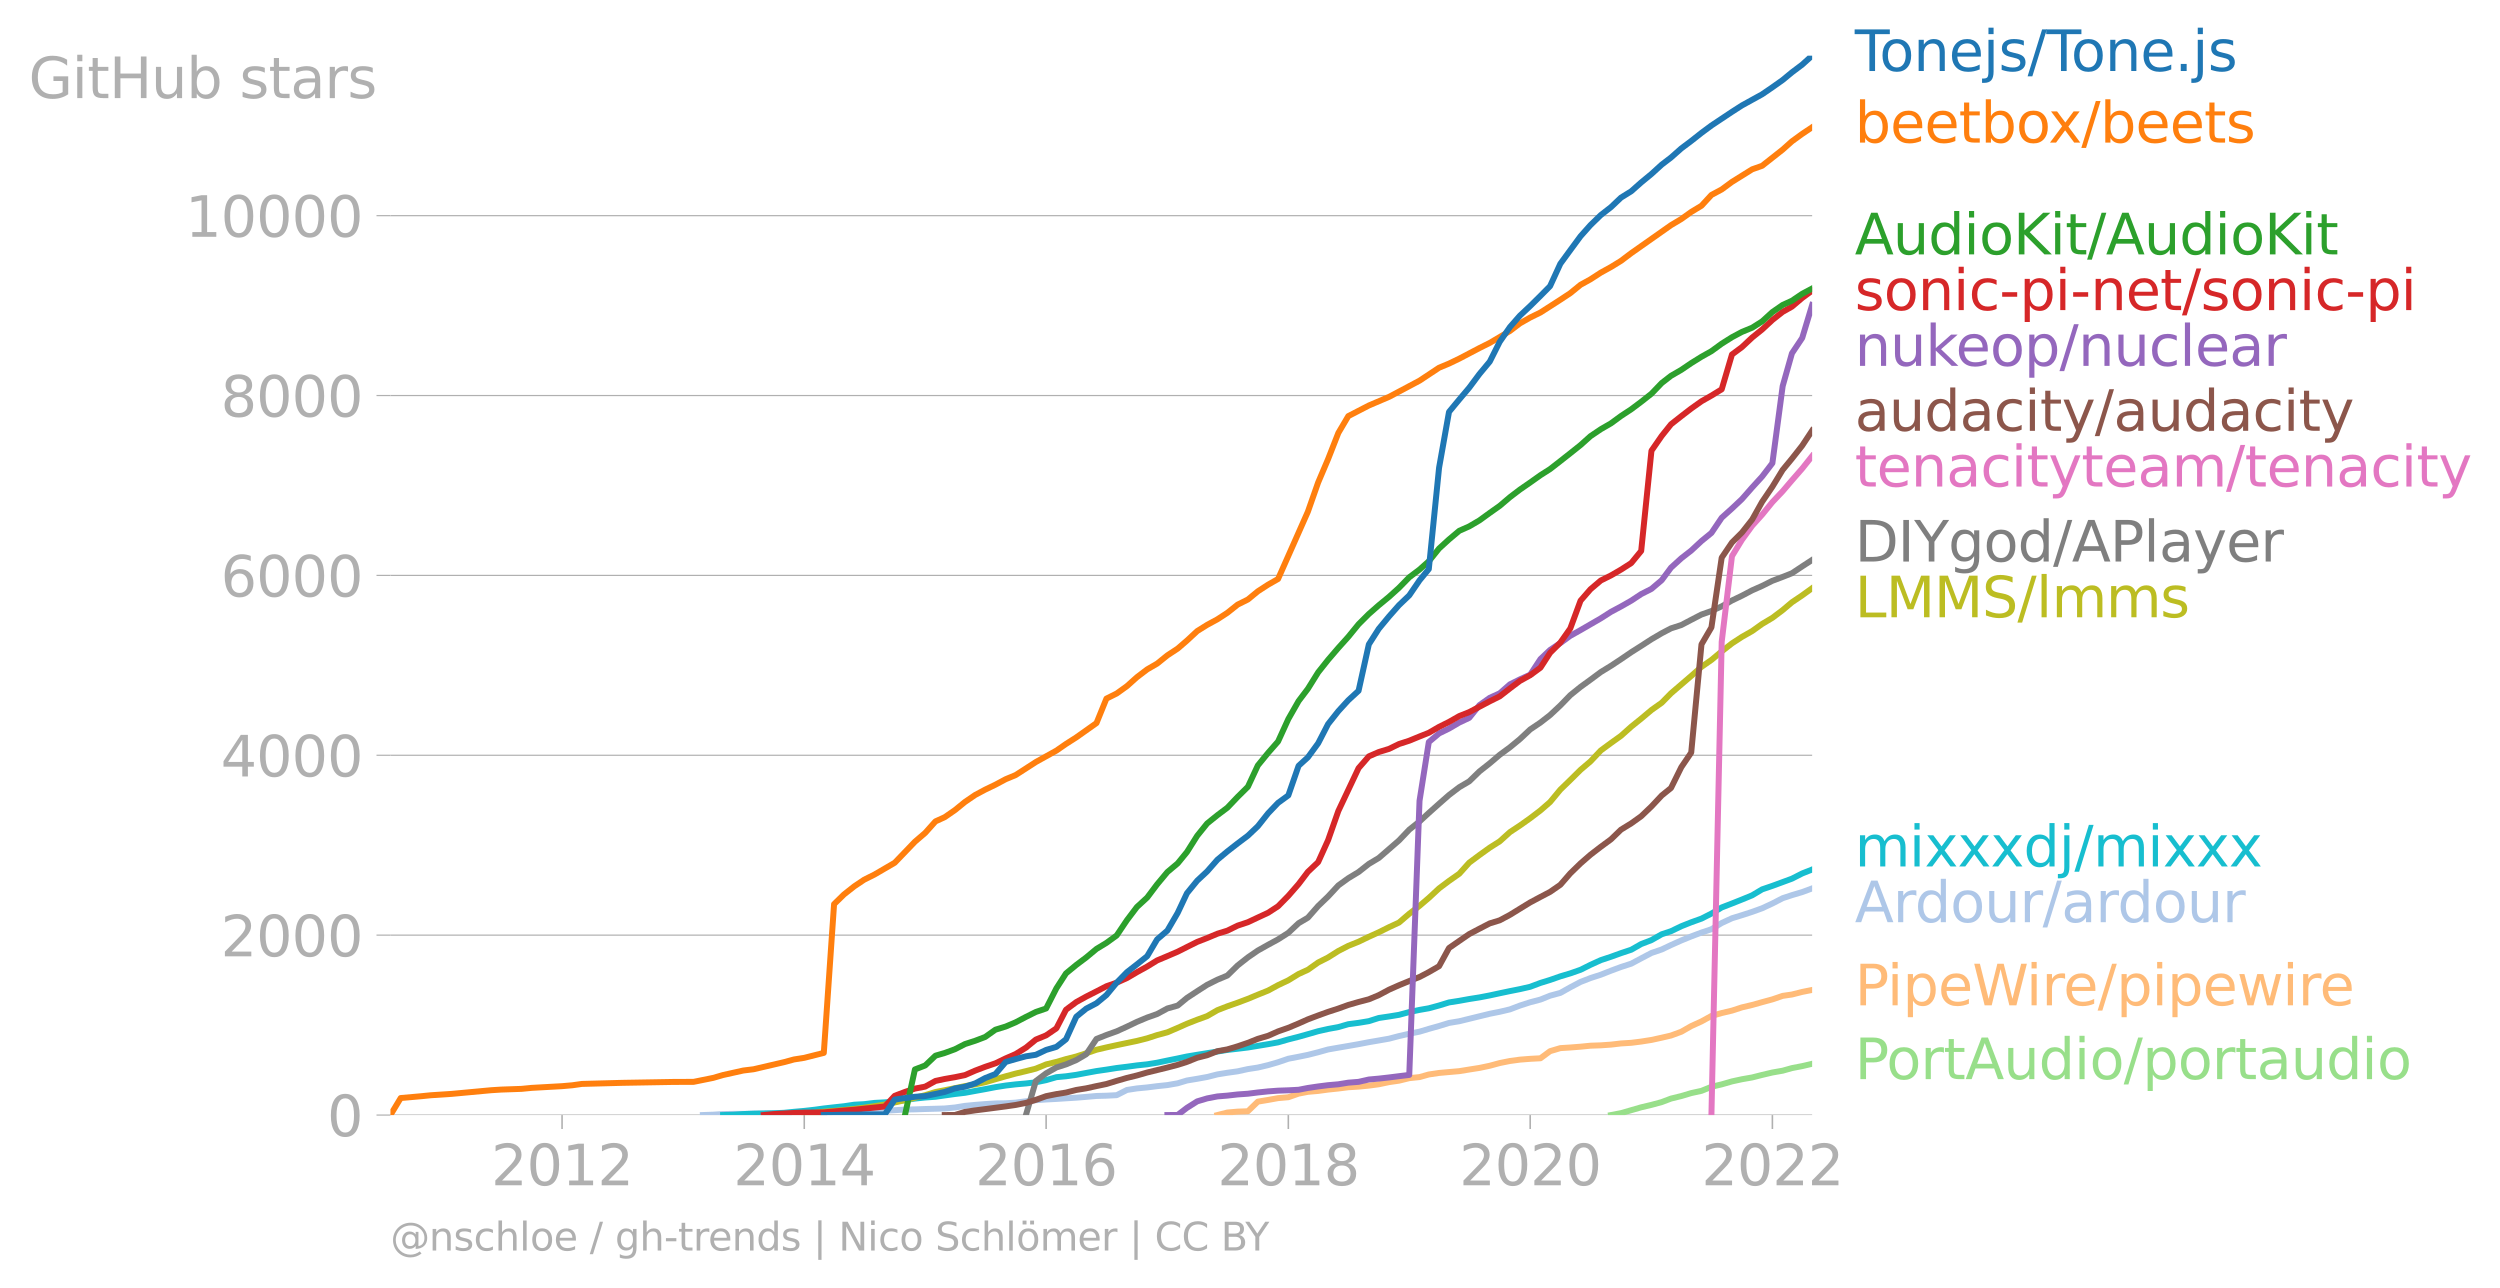 <?xml version="1.0" encoding="utf-8" standalone="no"?>
<!DOCTYPE svg PUBLIC "-//W3C//DTD SVG 1.1//EN"
  "http://www.w3.org/Graphics/SVG/1.1/DTD/svg11.dtd">
<svg xmlns:xlink="http://www.w3.org/1999/xlink" width="627.975pt" height="323.614pt" viewBox="0 0 627.975 323.614" xmlns="http://www.w3.org/2000/svg" version="1.1">
 <defs>
  <style type="text/css">*{stroke-linejoin: round; stroke-linecap: butt}</style>
 </defs>
 <g id="figure_1">
  <g id="patch_1">
   <path d="M 0 323.614 
L 627.975 323.614 
L 627.975 0 
L 0 0 
L 0 323.614 
z
" style="fill: none"/>
  </g>
  <g id="axes_1">
   <g id="patch_2">
    <path d="M 98.073 280.087 
L 455.193 280.087 
L 455.193 13.975 
L 98.073 13.975 
L 98.073 280.087 
z
" style="fill: none"/>
   </g>
   <g id="matplotlib.axis_1">
    <g id="xtick_1">
     <g id="line2d_1">
      <defs>
       <path id="me3973c222f" d="M 0 0 
L 0 3.5 
" style="stroke: #b0b0b0; stroke-width: 0.4"/>
      </defs>
      <g>
       <use xlink:href="#me3973c222f" x="141.184" y="280.087" style="fill: #b0b0b0; stroke: #b0b0b0; stroke-width: 0.4"/>
      </g>
     </g>
     <g id="text_1">
      <!-- 2012 -->
      <g style="fill: #b0b0b0" transform="translate(123.369 297.724)scale(0.14 -0.14)">
       <defs>
        <path id="DejaVuSans-32" d="M 1228 531 
L 3431 531 
L 3431 0 
L 469 0 
L 469 531 
Q 828 903 1448 1529 
Q 2069 2156 2228 2338 
Q 2531 2678 2651 2914 
Q 2772 3150 2772 3378 
Q 2772 3750 2511 3984 
Q 2250 4219 1831 4219 
Q 1534 4219 1204 4116 
Q 875 4013 500 3803 
L 500 4441 
Q 881 4594 1212 4672 
Q 1544 4750 1819 4750 
Q 2544 4750 2975 4387 
Q 3406 4025 3406 3419 
Q 3406 3131 3298 2873 
Q 3191 2616 2906 2266 
Q 2828 2175 2409 1742 
Q 1991 1309 1228 531 
z
" transform="scale(0.016)"/>
        <path id="DejaVuSans-30" d="M 2034 4250 
Q 1547 4250 1301 3770 
Q 1056 3291 1056 2328 
Q 1056 1369 1301 889 
Q 1547 409 2034 409 
Q 2525 409 2770 889 
Q 3016 1369 3016 2328 
Q 3016 3291 2770 3770 
Q 2525 4250 2034 4250 
z
M 2034 4750 
Q 2819 4750 3233 4129 
Q 3647 3509 3647 2328 
Q 3647 1150 3233 529 
Q 2819 -91 2034 -91 
Q 1250 -91 836 529 
Q 422 1150 422 2328 
Q 422 3509 836 4129 
Q 1250 4750 2034 4750 
z
" transform="scale(0.016)"/>
        <path id="DejaVuSans-31" d="M 794 531 
L 1825 531 
L 1825 4091 
L 703 3866 
L 703 4441 
L 1819 4666 
L 2450 4666 
L 2450 531 
L 3481 531 
L 3481 0 
L 794 0 
L 794 531 
z
" transform="scale(0.016)"/>
       </defs>
       <use xlink:href="#DejaVuSans-32"/>
       <use xlink:href="#DejaVuSans-30" x="63.623"/>
       <use xlink:href="#DejaVuSans-31" x="127.246"/>
       <use xlink:href="#DejaVuSans-32" x="190.869"/>
      </g>
     </g>
    </g>
    <g id="xtick_2">
     <g id="line2d_2">
      <g>
       <use xlink:href="#me3973c222f" x="202.022" y="280.087" style="fill: #b0b0b0; stroke: #b0b0b0; stroke-width: 0.4"/>
      </g>
     </g>
     <g id="text_2">
      <!-- 2014 -->
      <g style="fill: #b0b0b0" transform="translate(184.207 297.724)scale(0.14 -0.14)">
       <defs>
        <path id="DejaVuSans-34" d="M 2419 4116 
L 825 1625 
L 2419 1625 
L 2419 4116 
z
M 2253 4666 
L 3047 4666 
L 3047 1625 
L 3713 1625 
L 3713 1100 
L 3047 1100 
L 3047 0 
L 2419 0 
L 2419 1100 
L 313 1100 
L 313 1709 
L 2253 4666 
z
" transform="scale(0.016)"/>
       </defs>
       <use xlink:href="#DejaVuSans-32"/>
       <use xlink:href="#DejaVuSans-30" x="63.623"/>
       <use xlink:href="#DejaVuSans-31" x="127.246"/>
       <use xlink:href="#DejaVuSans-34" x="190.869"/>
      </g>
     </g>
    </g>
    <g id="xtick_3">
     <g id="line2d_3">
      <g>
       <use xlink:href="#me3973c222f" x="262.776" y="280.087" style="fill: #b0b0b0; stroke: #b0b0b0; stroke-width: 0.4"/>
      </g>
     </g>
     <g id="text_3">
      <!-- 2016 -->
      <g style="fill: #b0b0b0" transform="translate(244.961 297.724)scale(0.14 -0.14)">
       <defs>
        <path id="DejaVuSans-36" d="M 2113 2584 
Q 1688 2584 1439 2293 
Q 1191 2003 1191 1497 
Q 1191 994 1439 701 
Q 1688 409 2113 409 
Q 2538 409 2786 701 
Q 3034 994 3034 1497 
Q 3034 2003 2786 2293 
Q 2538 2584 2113 2584 
z
M 3366 4563 
L 3366 3988 
Q 3128 4100 2886 4159 
Q 2644 4219 2406 4219 
Q 1781 4219 1451 3797 
Q 1122 3375 1075 2522 
Q 1259 2794 1537 2939 
Q 1816 3084 2150 3084 
Q 2853 3084 3261 2657 
Q 3669 2231 3669 1497 
Q 3669 778 3244 343 
Q 2819 -91 2113 -91 
Q 1303 -91 875 529 
Q 447 1150 447 2328 
Q 447 3434 972 4092 
Q 1497 4750 2381 4750 
Q 2619 4750 2861 4703 
Q 3103 4656 3366 4563 
z
" transform="scale(0.016)"/>
       </defs>
       <use xlink:href="#DejaVuSans-32"/>
       <use xlink:href="#DejaVuSans-30" x="63.623"/>
       <use xlink:href="#DejaVuSans-31" x="127.246"/>
       <use xlink:href="#DejaVuSans-36" x="190.869"/>
      </g>
     </g>
    </g>
    <g id="xtick_4">
     <g id="line2d_4">
      <g>
       <use xlink:href="#me3973c222f" x="323.614" y="280.087" style="fill: #b0b0b0; stroke: #b0b0b0; stroke-width: 0.4"/>
      </g>
     </g>
     <g id="text_4">
      <!-- 2018 -->
      <g style="fill: #b0b0b0" transform="translate(305.799 297.724)scale(0.14 -0.14)">
       <defs>
        <path id="DejaVuSans-38" d="M 2034 2216 
Q 1584 2216 1326 1975 
Q 1069 1734 1069 1313 
Q 1069 891 1326 650 
Q 1584 409 2034 409 
Q 2484 409 2743 651 
Q 3003 894 3003 1313 
Q 3003 1734 2745 1975 
Q 2488 2216 2034 2216 
z
M 1403 2484 
Q 997 2584 770 2862 
Q 544 3141 544 3541 
Q 544 4100 942 4425 
Q 1341 4750 2034 4750 
Q 2731 4750 3128 4425 
Q 3525 4100 3525 3541 
Q 3525 3141 3298 2862 
Q 3072 2584 2669 2484 
Q 3125 2378 3379 2068 
Q 3634 1759 3634 1313 
Q 3634 634 3220 271 
Q 2806 -91 2034 -91 
Q 1263 -91 848 271 
Q 434 634 434 1313 
Q 434 1759 690 2068 
Q 947 2378 1403 2484 
z
M 1172 3481 
Q 1172 3119 1398 2916 
Q 1625 2713 2034 2713 
Q 2441 2713 2670 2916 
Q 2900 3119 2900 3481 
Q 2900 3844 2670 4047 
Q 2441 4250 2034 4250 
Q 1625 4250 1398 4047 
Q 1172 3844 1172 3481 
z
" transform="scale(0.016)"/>
       </defs>
       <use xlink:href="#DejaVuSans-32"/>
       <use xlink:href="#DejaVuSans-30" x="63.623"/>
       <use xlink:href="#DejaVuSans-31" x="127.246"/>
       <use xlink:href="#DejaVuSans-38" x="190.869"/>
      </g>
     </g>
    </g>
    <g id="xtick_5">
     <g id="line2d_5">
      <g>
       <use xlink:href="#me3973c222f" x="384.368" y="280.087" style="fill: #b0b0b0; stroke: #b0b0b0; stroke-width: 0.4"/>
      </g>
     </g>
     <g id="text_5">
      <!-- 2020 -->
      <g style="fill: #b0b0b0" transform="translate(366.553 297.724)scale(0.14 -0.14)">
       <use xlink:href="#DejaVuSans-32"/>
       <use xlink:href="#DejaVuSans-30" x="63.623"/>
       <use xlink:href="#DejaVuSans-32" x="127.246"/>
       <use xlink:href="#DejaVuSans-30" x="190.869"/>
      </g>
     </g>
    </g>
    <g id="xtick_6">
     <g id="line2d_6">
      <g>
       <use xlink:href="#me3973c222f" x="445.206" y="280.087" style="fill: #b0b0b0; stroke: #b0b0b0; stroke-width: 0.4"/>
      </g>
     </g>
     <g id="text_6">
      <!-- 2022 -->
      <g style="fill: #b0b0b0" transform="translate(427.391 297.724)scale(0.14 -0.14)">
       <use xlink:href="#DejaVuSans-32"/>
       <use xlink:href="#DejaVuSans-30" x="63.623"/>
       <use xlink:href="#DejaVuSans-32" x="127.246"/>
       <use xlink:href="#DejaVuSans-32" x="190.869"/>
      </g>
     </g>
    </g>
   </g>
   <g id="matplotlib.axis_2">
    <g id="ytick_1">
     <g id="line2d_7">
      <path d="M 98.073 280.087 
L 455.193 280.087 
" clip-path="url(#p9a2b5c8502)" style="fill: none; stroke: #b0b0b0; stroke-width: 0.3; stroke-linecap: square"/>
     </g>
     <g id="line2d_8">
      <defs>
       <path id="m5607d646c5" d="M 0 0 
L -3.5 0 
" style="stroke: #b0b0b0; stroke-width: 0.3"/>
      </defs>
      <g>
       <use xlink:href="#m5607d646c5" x="98.073" y="280.087" style="fill: #b0b0b0; stroke: #b0b0b0; stroke-width: 0.3"/>
      </g>
     </g>
     <g id="text_7">
      <!-- 0 -->
      <g style="fill: #b0b0b0" transform="translate(82.166 285.406)scale(0.14 -0.14)">
       <use xlink:href="#DejaVuSans-30"/>
      </g>
     </g>
    </g>
    <g id="ytick_2">
     <g id="line2d_9">
      <path d="M 98.073 234.903 
L 455.193 234.903 
" clip-path="url(#p9a2b5c8502)" style="fill: none; stroke: #b0b0b0; stroke-width: 0.3; stroke-linecap: square"/>
     </g>
     <g id="line2d_10">
      <g>
       <use xlink:href="#m5607d646c5" x="98.073" y="234.903" style="fill: #b0b0b0; stroke: #b0b0b0; stroke-width: 0.3"/>
      </g>
     </g>
     <g id="text_8">
      <!-- 2000 -->
      <g style="fill: #b0b0b0" transform="translate(55.443 240.221)scale(0.14 -0.14)">
       <use xlink:href="#DejaVuSans-32"/>
       <use xlink:href="#DejaVuSans-30" x="63.623"/>
       <use xlink:href="#DejaVuSans-30" x="127.246"/>
       <use xlink:href="#DejaVuSans-30" x="190.869"/>
      </g>
     </g>
    </g>
    <g id="ytick_3">
     <g id="line2d_11">
      <path d="M 98.073 189.718 
L 455.193 189.718 
" clip-path="url(#p9a2b5c8502)" style="fill: none; stroke: #b0b0b0; stroke-width: 0.3; stroke-linecap: square"/>
     </g>
     <g id="line2d_12">
      <g>
       <use xlink:href="#m5607d646c5" x="98.073" y="189.718" style="fill: #b0b0b0; stroke: #b0b0b0; stroke-width: 0.3"/>
      </g>
     </g>
     <g id="text_9">
      <!-- 4000 -->
      <g style="fill: #b0b0b0" transform="translate(55.443 195.037)scale(0.14 -0.14)">
       <use xlink:href="#DejaVuSans-34"/>
       <use xlink:href="#DejaVuSans-30" x="63.623"/>
       <use xlink:href="#DejaVuSans-30" x="127.246"/>
       <use xlink:href="#DejaVuSans-30" x="190.869"/>
      </g>
     </g>
    </g>
    <g id="ytick_4">
     <g id="line2d_13">
      <path d="M 98.073 144.534 
L 455.193 144.534 
" clip-path="url(#p9a2b5c8502)" style="fill: none; stroke: #b0b0b0; stroke-width: 0.3; stroke-linecap: square"/>
     </g>
     <g id="line2d_14">
      <g>
       <use xlink:href="#m5607d646c5" x="98.073" y="144.534" style="fill: #b0b0b0; stroke: #b0b0b0; stroke-width: 0.3"/>
      </g>
     </g>
     <g id="text_10">
      <!-- 6000 -->
      <g style="fill: #b0b0b0" transform="translate(55.443 149.853)scale(0.14 -0.14)">
       <use xlink:href="#DejaVuSans-36"/>
       <use xlink:href="#DejaVuSans-30" x="63.623"/>
       <use xlink:href="#DejaVuSans-30" x="127.246"/>
       <use xlink:href="#DejaVuSans-30" x="190.869"/>
      </g>
     </g>
    </g>
    <g id="ytick_5">
     <g id="line2d_15">
      <path d="M 98.073 99.35 
L 455.193 99.35 
" clip-path="url(#p9a2b5c8502)" style="fill: none; stroke: #b0b0b0; stroke-width: 0.3; stroke-linecap: square"/>
     </g>
     <g id="line2d_16">
      <g>
       <use xlink:href="#m5607d646c5" x="98.073" y="99.35" style="fill: #b0b0b0; stroke: #b0b0b0; stroke-width: 0.3"/>
      </g>
     </g>
     <g id="text_11">
      <!-- 8000 -->
      <g style="fill: #b0b0b0" transform="translate(55.443 104.669)scale(0.14 -0.14)">
       <use xlink:href="#DejaVuSans-38"/>
       <use xlink:href="#DejaVuSans-30" x="63.623"/>
       <use xlink:href="#DejaVuSans-30" x="127.246"/>
       <use xlink:href="#DejaVuSans-30" x="190.869"/>
      </g>
     </g>
    </g>
    <g id="ytick_6">
     <g id="line2d_17">
      <path d="M 98.073 54.166 
L 455.193 54.166 
" clip-path="url(#p9a2b5c8502)" style="fill: none; stroke: #b0b0b0; stroke-width: 0.3; stroke-linecap: square"/>
     </g>
     <g id="line2d_18">
      <g>
       <use xlink:href="#m5607d646c5" x="98.073" y="54.166" style="fill: #b0b0b0; stroke: #b0b0b0; stroke-width: 0.3"/>
      </g>
     </g>
     <g id="text_12">
      <!-- 10000 -->
      <g style="fill: #b0b0b0" transform="translate(46.536 59.485)scale(0.14 -0.14)">
       <use xlink:href="#DejaVuSans-31"/>
       <use xlink:href="#DejaVuSans-30" x="63.623"/>
       <use xlink:href="#DejaVuSans-30" x="127.246"/>
       <use xlink:href="#DejaVuSans-30" x="190.869"/>
       <use xlink:href="#DejaVuSans-30" x="254.492"/>
      </g>
     </g>
    </g>
    <g id="text_13">
     <!-- GitHub stars -->
     <g style="fill: #b0b0b0" transform="translate(7.2 24.643)scale(0.14 -0.14)">
      <defs>
       <path id="DejaVuSans-47" d="M 3809 666 
L 3809 1919 
L 2778 1919 
L 2778 2438 
L 4434 2438 
L 4434 434 
Q 4069 175 3628 42 
Q 3188 -91 2688 -91 
Q 1594 -91 976 548 
Q 359 1188 359 2328 
Q 359 3472 976 4111 
Q 1594 4750 2688 4750 
Q 3144 4750 3555 4637 
Q 3966 4525 4313 4306 
L 4313 3634 
Q 3963 3931 3569 4081 
Q 3175 4231 2741 4231 
Q 1884 4231 1454 3753 
Q 1025 3275 1025 2328 
Q 1025 1384 1454 906 
Q 1884 428 2741 428 
Q 3075 428 3337 486 
Q 3600 544 3809 666 
z
" transform="scale(0.016)"/>
       <path id="DejaVuSans-69" d="M 603 3500 
L 1178 3500 
L 1178 0 
L 603 0 
L 603 3500 
z
M 603 4863 
L 1178 4863 
L 1178 4134 
L 603 4134 
L 603 4863 
z
" transform="scale(0.016)"/>
       <path id="DejaVuSans-74" d="M 1172 4494 
L 1172 3500 
L 2356 3500 
L 2356 3053 
L 1172 3053 
L 1172 1153 
Q 1172 725 1289 603 
Q 1406 481 1766 481 
L 2356 481 
L 2356 0 
L 1766 0 
Q 1100 0 847 248 
Q 594 497 594 1153 
L 594 3053 
L 172 3053 
L 172 3500 
L 594 3500 
L 594 4494 
L 1172 4494 
z
" transform="scale(0.016)"/>
       <path id="DejaVuSans-48" d="M 628 4666 
L 1259 4666 
L 1259 2753 
L 3553 2753 
L 3553 4666 
L 4184 4666 
L 4184 0 
L 3553 0 
L 3553 2222 
L 1259 2222 
L 1259 0 
L 628 0 
L 628 4666 
z
" transform="scale(0.016)"/>
       <path id="DejaVuSans-75" d="M 544 1381 
L 544 3500 
L 1119 3500 
L 1119 1403 
Q 1119 906 1312 657 
Q 1506 409 1894 409 
Q 2359 409 2629 706 
Q 2900 1003 2900 1516 
L 2900 3500 
L 3475 3500 
L 3475 0 
L 2900 0 
L 2900 538 
Q 2691 219 2414 64 
Q 2138 -91 1772 -91 
Q 1169 -91 856 284 
Q 544 659 544 1381 
z
M 1991 3584 
L 1991 3584 
z
" transform="scale(0.016)"/>
       <path id="DejaVuSans-62" d="M 3116 1747 
Q 3116 2381 2855 2742 
Q 2594 3103 2138 3103 
Q 1681 3103 1420 2742 
Q 1159 2381 1159 1747 
Q 1159 1113 1420 752 
Q 1681 391 2138 391 
Q 2594 391 2855 752 
Q 3116 1113 3116 1747 
z
M 1159 2969 
Q 1341 3281 1617 3432 
Q 1894 3584 2278 3584 
Q 2916 3584 3314 3078 
Q 3713 2572 3713 1747 
Q 3713 922 3314 415 
Q 2916 -91 2278 -91 
Q 1894 -91 1617 61 
Q 1341 213 1159 525 
L 1159 0 
L 581 0 
L 581 4863 
L 1159 4863 
L 1159 2969 
z
" transform="scale(0.016)"/>
       <path id="DejaVuSans-20" transform="scale(0.016)"/>
       <path id="DejaVuSans-73" d="M 2834 3397 
L 2834 2853 
Q 2591 2978 2328 3040 
Q 2066 3103 1784 3103 
Q 1356 3103 1142 2972 
Q 928 2841 928 2578 
Q 928 2378 1081 2264 
Q 1234 2150 1697 2047 
L 1894 2003 
Q 2506 1872 2764 1633 
Q 3022 1394 3022 966 
Q 3022 478 2636 193 
Q 2250 -91 1575 -91 
Q 1294 -91 989 -36 
Q 684 19 347 128 
L 347 722 
Q 666 556 975 473 
Q 1284 391 1588 391 
Q 1994 391 2212 530 
Q 2431 669 2431 922 
Q 2431 1156 2273 1281 
Q 2116 1406 1581 1522 
L 1381 1569 
Q 847 1681 609 1914 
Q 372 2147 372 2553 
Q 372 3047 722 3315 
Q 1072 3584 1716 3584 
Q 2034 3584 2315 3537 
Q 2597 3491 2834 3397 
z
" transform="scale(0.016)"/>
       <path id="DejaVuSans-61" d="M 2194 1759 
Q 1497 1759 1228 1600 
Q 959 1441 959 1056 
Q 959 750 1161 570 
Q 1363 391 1709 391 
Q 2188 391 2477 730 
Q 2766 1069 2766 1631 
L 2766 1759 
L 2194 1759 
z
M 3341 1997 
L 3341 0 
L 2766 0 
L 2766 531 
Q 2569 213 2275 61 
Q 1981 -91 1556 -91 
Q 1019 -91 701 211 
Q 384 513 384 1019 
Q 384 1609 779 1909 
Q 1175 2209 1959 2209 
L 2766 2209 
L 2766 2266 
Q 2766 2663 2505 2880 
Q 2244 3097 1772 3097 
Q 1472 3097 1187 3025 
Q 903 2953 641 2809 
L 641 3341 
Q 956 3463 1253 3523 
Q 1550 3584 1831 3584 
Q 2591 3584 2966 3190 
Q 3341 2797 3341 1997 
z
" transform="scale(0.016)"/>
       <path id="DejaVuSans-72" d="M 2631 2963 
Q 2534 3019 2420 3045 
Q 2306 3072 2169 3072 
Q 1681 3072 1420 2755 
Q 1159 2438 1159 1844 
L 1159 0 
L 581 0 
L 581 3500 
L 1159 3500 
L 1159 2956 
Q 1341 3275 1631 3429 
Q 1922 3584 2338 3584 
Q 2397 3584 2469 3576 
Q 2541 3569 2628 3553 
L 2631 2963 
z
" transform="scale(0.016)"/>
      </defs>
      <use xlink:href="#DejaVuSans-47"/>
      <use xlink:href="#DejaVuSans-69" x="77.49"/>
      <use xlink:href="#DejaVuSans-74" x="105.273"/>
      <use xlink:href="#DejaVuSans-48" x="144.482"/>
      <use xlink:href="#DejaVuSans-75" x="219.678"/>
      <use xlink:href="#DejaVuSans-62" x="283.057"/>
      <use xlink:href="#DejaVuSans-20" x="346.533"/>
      <use xlink:href="#DejaVuSans-73" x="378.32"/>
      <use xlink:href="#DejaVuSans-74" x="430.42"/>
      <use xlink:href="#DejaVuSans-61" x="469.629"/>
      <use xlink:href="#DejaVuSans-72" x="530.908"/>
      <use xlink:href="#DejaVuSans-73" x="572.021"/>
     </g>
    </g>
   </g>
   <g id="line2d_19">
    <path d="M 404.675 280.087 
L 407.172 279.612 
L 409.752 278.867 
L 412.249 278.144 
L 414.829 277.534 
L 417.409 276.833 
L 419.739 275.952 
L 422.319 275.32 
L 424.816 274.574 
L 427.396 274.009 
L 429.893 272.993 
L 432.473 272.383 
L 435.053 271.637 
L 437.549 271.095 
L 440.129 270.643 
L 442.626 270.011 
L 445.206 269.401 
L 447.786 268.949 
L 450.116 268.294 
L 452.696 267.797 
L 455.193 267.209 
" clip-path="url(#p9a2b5c8502)" style="fill: none; stroke: #98df8a; stroke-width: 1.5; stroke-linecap: square"/>
   </g>
   <g id="line2d_20">
    <path d="M 305.804 280.087 
L 308.3 279.454 
L 310.88 279.228 
L 313.46 279.138 
L 315.957 276.72 
L 318.537 276.291 
L 321.034 275.839 
L 323.614 275.613 
L 326.194 274.71 
L 328.524 274.258 
L 331.104 274.032 
L 333.601 273.693 
L 336.181 273.422 
L 338.678 273.106 
L 341.258 272.948 
L 343.838 272.699 
L 346.334 272.36 
L 348.914 271.818 
L 351.411 271.457 
L 353.991 270.824 
L 356.571 270.553 
L 358.901 269.898 
L 361.481 269.514 
L 363.978 269.288 
L 366.558 269.062 
L 369.055 268.655 
L 371.635 268.248 
L 374.215 267.706 
L 376.712 267.028 
L 379.292 266.509 
L 381.788 266.17 
L 384.368 265.967 
L 386.948 265.831 
L 389.362 264.046 
L 391.942 263.278 
L 394.439 263.12 
L 397.019 262.917 
L 399.515 262.668 
L 402.095 262.578 
L 404.675 262.397 
L 407.172 262.103 
L 409.752 261.945 
L 412.249 261.629 
L 414.829 261.222 
L 417.409 260.658 
L 419.739 260.115 
L 422.319 259.166 
L 424.816 257.743 
L 427.396 256.568 
L 429.893 255.19 
L 432.473 254.467 
L 435.053 253.857 
L 437.549 253.044 
L 440.129 252.434 
L 442.626 251.734 
L 445.206 251.033 
L 447.786 250.152 
L 450.116 249.813 
L 452.696 249.158 
L 455.193 248.661 
" clip-path="url(#p9a2b5c8502)" style="fill: none; stroke: #ffbb78; stroke-width: 1.5; stroke-linecap: square"/>
   </g>
   <g id="line2d_21">
    <path d="M 176.555 280.087 
L 179.135 279.996 
L 181.631 279.838 
L 184.211 279.793 
L 186.708 279.793 
L 189.288 279.725 
L 191.868 279.68 
L 194.365 279.657 
L 196.945 279.612 
L 199.442 279.567 
L 202.022 279.522 
L 204.602 279.499 
L 206.932 279.409 
L 209.512 279.319 
L 212.009 279.206 
L 214.589 279.115 
L 217.085 279.047 
L 219.665 279.002 
L 222.245 279.002 
L 224.742 278.867 
L 227.322 278.709 
L 229.819 278.663 
L 232.399 278.573 
L 234.979 278.505 
L 237.309 278.437 
L 239.889 278.189 
L 242.386 277.782 
L 244.966 277.534 
L 247.463 277.33 
L 250.043 277.172 
L 252.623 277.127 
L 255.119 276.969 
L 257.699 276.63 
L 260.196 276.359 
L 262.776 276.178 
L 265.356 276.043 
L 267.77 275.885 
L 270.35 275.726 
L 272.846 275.523 
L 275.426 275.297 
L 277.923 275.229 
L 280.503 275.094 
L 283.083 273.784 
L 285.58 273.399 
L 288.16 273.151 
L 290.657 272.835 
L 293.237 272.564 
L 295.817 272.112 
L 298.147 271.411 
L 300.727 270.982 
L 303.224 270.53 
L 305.804 269.875 
L 308.3 269.468 
L 310.88 269.107 
L 313.46 268.542 
L 315.957 268.158 
L 318.537 267.548 
L 321.034 266.825 
L 323.614 265.944 
L 326.194 265.447 
L 328.524 264.973 
L 331.104 264.317 
L 333.601 263.617 
L 336.181 263.165 
L 338.678 262.736 
L 341.258 262.284 
L 343.838 261.787 
L 346.334 261.358 
L 348.914 260.906 
L 351.411 260.251 
L 353.991 259.663 
L 356.571 259.144 
L 358.901 258.443 
L 361.481 257.721 
L 363.978 256.952 
L 366.558 256.523 
L 369.055 255.913 
L 371.635 255.281 
L 374.215 254.648 
L 376.712 254.151 
L 379.292 253.541 
L 381.788 252.592 
L 384.368 251.756 
L 386.948 251.078 
L 389.362 250.107 
L 391.942 249.407 
L 394.439 248.006 
L 397.019 246.65 
L 399.515 245.679 
L 402.095 244.843 
L 404.675 243.826 
L 407.172 242.9 
L 409.752 242.064 
L 412.249 240.731 
L 414.829 239.376 
L 417.409 238.495 
L 419.739 237.388 
L 422.319 236.235 
L 424.816 235.219 
L 427.396 234.247 
L 429.893 233.411 
L 432.473 231.853 
L 435.053 230.655 
L 437.549 229.887 
L 440.129 229.051 
L 442.626 228.148 
L 445.206 226.95 
L 447.786 225.617 
L 450.116 224.849 
L 452.696 224.081 
L 455.193 223.155 
" clip-path="url(#p9a2b5c8502)" style="fill: none; stroke: #aec7e8; stroke-width: 1.5; stroke-linecap: square"/>
   </g>
   <g id="text_14">
    <!-- Tonejs/Tone.js -->
    <g style="fill: #1f77b4" transform="translate(465.907 17.838)scale(0.14 -0.14)">
     <defs>
      <path id="DejaVuSans-54" d="M -19 4666 
L 3928 4666 
L 3928 4134 
L 2272 4134 
L 2272 0 
L 1638 0 
L 1638 4134 
L -19 4134 
L -19 4666 
z
" transform="scale(0.016)"/>
      <path id="DejaVuSans-6f" d="M 1959 3097 
Q 1497 3097 1228 2736 
Q 959 2375 959 1747 
Q 959 1119 1226 758 
Q 1494 397 1959 397 
Q 2419 397 2687 759 
Q 2956 1122 2956 1747 
Q 2956 2369 2687 2733 
Q 2419 3097 1959 3097 
z
M 1959 3584 
Q 2709 3584 3137 3096 
Q 3566 2609 3566 1747 
Q 3566 888 3137 398 
Q 2709 -91 1959 -91 
Q 1206 -91 779 398 
Q 353 888 353 1747 
Q 353 2609 779 3096 
Q 1206 3584 1959 3584 
z
" transform="scale(0.016)"/>
      <path id="DejaVuSans-6e" d="M 3513 2113 
L 3513 0 
L 2938 0 
L 2938 2094 
Q 2938 2591 2744 2837 
Q 2550 3084 2163 3084 
Q 1697 3084 1428 2787 
Q 1159 2491 1159 1978 
L 1159 0 
L 581 0 
L 581 3500 
L 1159 3500 
L 1159 2956 
Q 1366 3272 1645 3428 
Q 1925 3584 2291 3584 
Q 2894 3584 3203 3211 
Q 3513 2838 3513 2113 
z
" transform="scale(0.016)"/>
      <path id="DejaVuSans-65" d="M 3597 1894 
L 3597 1613 
L 953 1613 
Q 991 1019 1311 708 
Q 1631 397 2203 397 
Q 2534 397 2845 478 
Q 3156 559 3463 722 
L 3463 178 
Q 3153 47 2828 -22 
Q 2503 -91 2169 -91 
Q 1331 -91 842 396 
Q 353 884 353 1716 
Q 353 2575 817 3079 
Q 1281 3584 2069 3584 
Q 2775 3584 3186 3129 
Q 3597 2675 3597 1894 
z
M 3022 2063 
Q 3016 2534 2758 2815 
Q 2500 3097 2075 3097 
Q 1594 3097 1305 2825 
Q 1016 2553 972 2059 
L 3022 2063 
z
" transform="scale(0.016)"/>
      <path id="DejaVuSans-6a" d="M 603 3500 
L 1178 3500 
L 1178 -63 
Q 1178 -731 923 -1031 
Q 669 -1331 103 -1331 
L -116 -1331 
L -116 -844 
L 38 -844 
Q 366 -844 484 -692 
Q 603 -541 603 -63 
L 603 3500 
z
M 603 4863 
L 1178 4863 
L 1178 4134 
L 603 4134 
L 603 4863 
z
" transform="scale(0.016)"/>
      <path id="DejaVuSans-2f" d="M 1625 4666 
L 2156 4666 
L 531 -594 
L 0 -594 
L 1625 4666 
z
" transform="scale(0.016)"/>
      <path id="DejaVuSans-2e" d="M 684 794 
L 1344 794 
L 1344 0 
L 684 0 
L 684 794 
z
" transform="scale(0.016)"/>
     </defs>
     <use xlink:href="#DejaVuSans-54"/>
     <use xlink:href="#DejaVuSans-6f" x="44.084"/>
     <use xlink:href="#DejaVuSans-6e" x="105.266"/>
     <use xlink:href="#DejaVuSans-65" x="168.645"/>
     <use xlink:href="#DejaVuSans-6a" x="230.168"/>
     <use xlink:href="#DejaVuSans-73" x="257.951"/>
     <use xlink:href="#DejaVuSans-2f" x="310.051"/>
     <use xlink:href="#DejaVuSans-54" x="343.742"/>
     <use xlink:href="#DejaVuSans-6f" x="387.826"/>
     <use xlink:href="#DejaVuSans-6e" x="449.008"/>
     <use xlink:href="#DejaVuSans-65" x="512.387"/>
     <use xlink:href="#DejaVuSans-2e" x="573.91"/>
     <use xlink:href="#DejaVuSans-6a" x="605.697"/>
     <use xlink:href="#DejaVuSans-73" x="633.48"/>
    </g>
   </g>
   <g id="text_15">
    <!-- beetbox/beets -->
    <g style="fill: #ff7f0e" transform="translate(465.907 35.821)scale(0.14 -0.14)">
     <defs>
      <path id="DejaVuSans-78" d="M 3513 3500 
L 2247 1797 
L 3578 0 
L 2900 0 
L 1881 1375 
L 863 0 
L 184 0 
L 1544 1831 
L 300 3500 
L 978 3500 
L 1906 2253 
L 2834 3500 
L 3513 3500 
z
" transform="scale(0.016)"/>
     </defs>
     <use xlink:href="#DejaVuSans-62"/>
     <use xlink:href="#DejaVuSans-65" x="63.477"/>
     <use xlink:href="#DejaVuSans-65" x="125"/>
     <use xlink:href="#DejaVuSans-74" x="186.523"/>
     <use xlink:href="#DejaVuSans-62" x="225.732"/>
     <use xlink:href="#DejaVuSans-6f" x="289.209"/>
     <use xlink:href="#DejaVuSans-78" x="347.266"/>
     <use xlink:href="#DejaVuSans-2f" x="406.445"/>
     <use xlink:href="#DejaVuSans-62" x="440.137"/>
     <use xlink:href="#DejaVuSans-65" x="503.613"/>
     <use xlink:href="#DejaVuSans-65" x="565.137"/>
     <use xlink:href="#DejaVuSans-74" x="626.66"/>
     <use xlink:href="#DejaVuSans-73" x="665.869"/>
    </g>
   </g>
   <g id="text_16">
    <!-- AudioKit/AudioKit -->
    <g style="fill: #2ca02c" transform="translate(465.907 63.895)scale(0.14 -0.14)">
     <defs>
      <path id="DejaVuSans-41" d="M 2188 4044 
L 1331 1722 
L 3047 1722 
L 2188 4044 
z
M 1831 4666 
L 2547 4666 
L 4325 0 
L 3669 0 
L 3244 1197 
L 1141 1197 
L 716 0 
L 50 0 
L 1831 4666 
z
" transform="scale(0.016)"/>
      <path id="DejaVuSans-64" d="M 2906 2969 
L 2906 4863 
L 3481 4863 
L 3481 0 
L 2906 0 
L 2906 525 
Q 2725 213 2448 61 
Q 2172 -91 1784 -91 
Q 1150 -91 751 415 
Q 353 922 353 1747 
Q 353 2572 751 3078 
Q 1150 3584 1784 3584 
Q 2172 3584 2448 3432 
Q 2725 3281 2906 2969 
z
M 947 1747 
Q 947 1113 1208 752 
Q 1469 391 1925 391 
Q 2381 391 2643 752 
Q 2906 1113 2906 1747 
Q 2906 2381 2643 2742 
Q 2381 3103 1925 3103 
Q 1469 3103 1208 2742 
Q 947 2381 947 1747 
z
" transform="scale(0.016)"/>
      <path id="DejaVuSans-4b" d="M 628 4666 
L 1259 4666 
L 1259 2694 
L 3353 4666 
L 4166 4666 
L 1850 2491 
L 4331 0 
L 3500 0 
L 1259 2247 
L 1259 0 
L 628 0 
L 628 4666 
z
" transform="scale(0.016)"/>
     </defs>
     <use xlink:href="#DejaVuSans-41"/>
     <use xlink:href="#DejaVuSans-75" x="68.408"/>
     <use xlink:href="#DejaVuSans-64" x="131.787"/>
     <use xlink:href="#DejaVuSans-69" x="195.264"/>
     <use xlink:href="#DejaVuSans-6f" x="223.047"/>
     <use xlink:href="#DejaVuSans-4b" x="284.229"/>
     <use xlink:href="#DejaVuSans-69" x="349.805"/>
     <use xlink:href="#DejaVuSans-74" x="377.588"/>
     <use xlink:href="#DejaVuSans-2f" x="416.797"/>
     <use xlink:href="#DejaVuSans-41" x="450.488"/>
     <use xlink:href="#DejaVuSans-75" x="518.896"/>
     <use xlink:href="#DejaVuSans-64" x="582.275"/>
     <use xlink:href="#DejaVuSans-69" x="645.752"/>
     <use xlink:href="#DejaVuSans-6f" x="673.535"/>
     <use xlink:href="#DejaVuSans-4b" x="734.717"/>
     <use xlink:href="#DejaVuSans-69" x="800.293"/>
     <use xlink:href="#DejaVuSans-74" x="828.076"/>
    </g>
   </g>
   <g id="text_17">
    <!-- sonic-pi-net/sonic-pi -->
    <g style="fill: #d62728" transform="translate(465.907 77.895)scale(0.14 -0.14)">
     <defs>
      <path id="DejaVuSans-63" d="M 3122 3366 
L 3122 2828 
Q 2878 2963 2633 3030 
Q 2388 3097 2138 3097 
Q 1578 3097 1268 2742 
Q 959 2388 959 1747 
Q 959 1106 1268 751 
Q 1578 397 2138 397 
Q 2388 397 2633 464 
Q 2878 531 3122 666 
L 3122 134 
Q 2881 22 2623 -34 
Q 2366 -91 2075 -91 
Q 1284 -91 818 406 
Q 353 903 353 1747 
Q 353 2603 823 3093 
Q 1294 3584 2113 3584 
Q 2378 3584 2631 3529 
Q 2884 3475 3122 3366 
z
" transform="scale(0.016)"/>
      <path id="DejaVuSans-2d" d="M 313 2009 
L 1997 2009 
L 1997 1497 
L 313 1497 
L 313 2009 
z
" transform="scale(0.016)"/>
      <path id="DejaVuSans-70" d="M 1159 525 
L 1159 -1331 
L 581 -1331 
L 581 3500 
L 1159 3500 
L 1159 2969 
Q 1341 3281 1617 3432 
Q 1894 3584 2278 3584 
Q 2916 3584 3314 3078 
Q 3713 2572 3713 1747 
Q 3713 922 3314 415 
Q 2916 -91 2278 -91 
Q 1894 -91 1617 61 
Q 1341 213 1159 525 
z
M 3116 1747 
Q 3116 2381 2855 2742 
Q 2594 3103 2138 3103 
Q 1681 3103 1420 2742 
Q 1159 2381 1159 1747 
Q 1159 1113 1420 752 
Q 1681 391 2138 391 
Q 2594 391 2855 752 
Q 3116 1113 3116 1747 
z
" transform="scale(0.016)"/>
     </defs>
     <use xlink:href="#DejaVuSans-73"/>
     <use xlink:href="#DejaVuSans-6f" x="52.1"/>
     <use xlink:href="#DejaVuSans-6e" x="113.281"/>
     <use xlink:href="#DejaVuSans-69" x="176.66"/>
     <use xlink:href="#DejaVuSans-63" x="204.443"/>
     <use xlink:href="#DejaVuSans-2d" x="259.424"/>
     <use xlink:href="#DejaVuSans-70" x="295.508"/>
     <use xlink:href="#DejaVuSans-69" x="358.984"/>
     <use xlink:href="#DejaVuSans-2d" x="386.768"/>
     <use xlink:href="#DejaVuSans-6e" x="422.852"/>
     <use xlink:href="#DejaVuSans-65" x="486.23"/>
     <use xlink:href="#DejaVuSans-74" x="547.754"/>
     <use xlink:href="#DejaVuSans-2f" x="586.963"/>
     <use xlink:href="#DejaVuSans-73" x="620.654"/>
     <use xlink:href="#DejaVuSans-6f" x="672.754"/>
     <use xlink:href="#DejaVuSans-6e" x="733.936"/>
     <use xlink:href="#DejaVuSans-69" x="797.314"/>
     <use xlink:href="#DejaVuSans-63" x="825.098"/>
     <use xlink:href="#DejaVuSans-2d" x="880.078"/>
     <use xlink:href="#DejaVuSans-70" x="916.162"/>
     <use xlink:href="#DejaVuSans-69" x="979.639"/>
    </g>
   </g>
   <g id="text_18">
    <!-- nukeop/nuclear -->
    <g style="fill: #9467bd" transform="translate(465.907 91.895)scale(0.14 -0.14)">
     <defs>
      <path id="DejaVuSans-6b" d="M 581 4863 
L 1159 4863 
L 1159 1991 
L 2875 3500 
L 3609 3500 
L 1753 1863 
L 3688 0 
L 2938 0 
L 1159 1709 
L 1159 0 
L 581 0 
L 581 4863 
z
" transform="scale(0.016)"/>
      <path id="DejaVuSans-6c" d="M 603 4863 
L 1178 4863 
L 1178 0 
L 603 0 
L 603 4863 
z
" transform="scale(0.016)"/>
     </defs>
     <use xlink:href="#DejaVuSans-6e"/>
     <use xlink:href="#DejaVuSans-75" x="63.379"/>
     <use xlink:href="#DejaVuSans-6b" x="126.758"/>
     <use xlink:href="#DejaVuSans-65" x="181.043"/>
     <use xlink:href="#DejaVuSans-6f" x="242.566"/>
     <use xlink:href="#DejaVuSans-70" x="303.748"/>
     <use xlink:href="#DejaVuSans-2f" x="367.225"/>
     <use xlink:href="#DejaVuSans-6e" x="400.916"/>
     <use xlink:href="#DejaVuSans-75" x="464.295"/>
     <use xlink:href="#DejaVuSans-63" x="527.674"/>
     <use xlink:href="#DejaVuSans-6c" x="582.654"/>
     <use xlink:href="#DejaVuSans-65" x="610.438"/>
     <use xlink:href="#DejaVuSans-61" x="671.961"/>
     <use xlink:href="#DejaVuSans-72" x="733.24"/>
    </g>
   </g>
   <g id="text_19">
    <!-- audacity/audacity -->
    <g style="fill: #8c564b" transform="translate(465.907 108.221)scale(0.14 -0.14)">
     <defs>
      <path id="DejaVuSans-79" d="M 2059 -325 
Q 1816 -950 1584 -1140 
Q 1353 -1331 966 -1331 
L 506 -1331 
L 506 -850 
L 844 -850 
Q 1081 -850 1212 -737 
Q 1344 -625 1503 -206 
L 1606 56 
L 191 3500 
L 800 3500 
L 1894 763 
L 2988 3500 
L 3597 3500 
L 2059 -325 
z
" transform="scale(0.016)"/>
     </defs>
     <use xlink:href="#DejaVuSans-61"/>
     <use xlink:href="#DejaVuSans-75" x="61.279"/>
     <use xlink:href="#DejaVuSans-64" x="124.658"/>
     <use xlink:href="#DejaVuSans-61" x="188.135"/>
     <use xlink:href="#DejaVuSans-63" x="249.414"/>
     <use xlink:href="#DejaVuSans-69" x="304.395"/>
     <use xlink:href="#DejaVuSans-74" x="332.178"/>
     <use xlink:href="#DejaVuSans-79" x="371.387"/>
     <use xlink:href="#DejaVuSans-2f" x="430.566"/>
     <use xlink:href="#DejaVuSans-61" x="464.258"/>
     <use xlink:href="#DejaVuSans-75" x="525.537"/>
     <use xlink:href="#DejaVuSans-64" x="588.916"/>
     <use xlink:href="#DejaVuSans-61" x="652.393"/>
     <use xlink:href="#DejaVuSans-63" x="713.672"/>
     <use xlink:href="#DejaVuSans-69" x="768.652"/>
     <use xlink:href="#DejaVuSans-74" x="796.436"/>
     <use xlink:href="#DejaVuSans-79" x="835.645"/>
    </g>
   </g>
   <g id="text_20">
    <!-- tenacityteam/tenacity -->
    <g style="fill: #e377c2" transform="translate(465.907 122.221)scale(0.14 -0.14)">
     <defs>
      <path id="DejaVuSans-6d" d="M 3328 2828 
Q 3544 3216 3844 3400 
Q 4144 3584 4550 3584 
Q 5097 3584 5394 3201 
Q 5691 2819 5691 2113 
L 5691 0 
L 5113 0 
L 5113 2094 
Q 5113 2597 4934 2840 
Q 4756 3084 4391 3084 
Q 3944 3084 3684 2787 
Q 3425 2491 3425 1978 
L 3425 0 
L 2847 0 
L 2847 2094 
Q 2847 2600 2669 2842 
Q 2491 3084 2119 3084 
Q 1678 3084 1418 2786 
Q 1159 2488 1159 1978 
L 1159 0 
L 581 0 
L 581 3500 
L 1159 3500 
L 1159 2956 
Q 1356 3278 1631 3431 
Q 1906 3584 2284 3584 
Q 2666 3584 2933 3390 
Q 3200 3197 3328 2828 
z
" transform="scale(0.016)"/>
     </defs>
     <use xlink:href="#DejaVuSans-74"/>
     <use xlink:href="#DejaVuSans-65" x="39.209"/>
     <use xlink:href="#DejaVuSans-6e" x="100.732"/>
     <use xlink:href="#DejaVuSans-61" x="164.111"/>
     <use xlink:href="#DejaVuSans-63" x="225.391"/>
     <use xlink:href="#DejaVuSans-69" x="280.371"/>
     <use xlink:href="#DejaVuSans-74" x="308.154"/>
     <use xlink:href="#DejaVuSans-79" x="347.363"/>
     <use xlink:href="#DejaVuSans-74" x="406.543"/>
     <use xlink:href="#DejaVuSans-65" x="445.752"/>
     <use xlink:href="#DejaVuSans-61" x="507.275"/>
     <use xlink:href="#DejaVuSans-6d" x="568.555"/>
     <use xlink:href="#DejaVuSans-2f" x="665.967"/>
     <use xlink:href="#DejaVuSans-74" x="699.658"/>
     <use xlink:href="#DejaVuSans-65" x="738.867"/>
     <use xlink:href="#DejaVuSans-6e" x="800.391"/>
     <use xlink:href="#DejaVuSans-61" x="863.77"/>
     <use xlink:href="#DejaVuSans-63" x="925.049"/>
     <use xlink:href="#DejaVuSans-69" x="980.029"/>
     <use xlink:href="#DejaVuSans-74" x="1007.812"/>
     <use xlink:href="#DejaVuSans-79" x="1047.021"/>
    </g>
   </g>
   <g id="text_21">
    <!-- DIYgod/APlayer -->
    <g style="fill: #7f7f7f" transform="translate(465.907 141.059)scale(0.14 -0.14)">
     <defs>
      <path id="DejaVuSans-44" d="M 1259 4147 
L 1259 519 
L 2022 519 
Q 2988 519 3436 956 
Q 3884 1394 3884 2338 
Q 3884 3275 3436 3711 
Q 2988 4147 2022 4147 
L 1259 4147 
z
M 628 4666 
L 1925 4666 
Q 3281 4666 3915 4102 
Q 4550 3538 4550 2338 
Q 4550 1131 3912 565 
Q 3275 0 1925 0 
L 628 0 
L 628 4666 
z
" transform="scale(0.016)"/>
      <path id="DejaVuSans-49" d="M 628 4666 
L 1259 4666 
L 1259 0 
L 628 0 
L 628 4666 
z
" transform="scale(0.016)"/>
      <path id="DejaVuSans-59" d="M -13 4666 
L 666 4666 
L 1959 2747 
L 3244 4666 
L 3922 4666 
L 2272 2222 
L 2272 0 
L 1638 0 
L 1638 2222 
L -13 4666 
z
" transform="scale(0.016)"/>
      <path id="DejaVuSans-67" d="M 2906 1791 
Q 2906 2416 2648 2759 
Q 2391 3103 1925 3103 
Q 1463 3103 1205 2759 
Q 947 2416 947 1791 
Q 947 1169 1205 825 
Q 1463 481 1925 481 
Q 2391 481 2648 825 
Q 2906 1169 2906 1791 
z
M 3481 434 
Q 3481 -459 3084 -895 
Q 2688 -1331 1869 -1331 
Q 1566 -1331 1297 -1286 
Q 1028 -1241 775 -1147 
L 775 -588 
Q 1028 -725 1275 -790 
Q 1522 -856 1778 -856 
Q 2344 -856 2625 -561 
Q 2906 -266 2906 331 
L 2906 616 
Q 2728 306 2450 153 
Q 2172 0 1784 0 
Q 1141 0 747 490 
Q 353 981 353 1791 
Q 353 2603 747 3093 
Q 1141 3584 1784 3584 
Q 2172 3584 2450 3431 
Q 2728 3278 2906 2969 
L 2906 3500 
L 3481 3500 
L 3481 434 
z
" transform="scale(0.016)"/>
      <path id="DejaVuSans-50" d="M 1259 4147 
L 1259 2394 
L 2053 2394 
Q 2494 2394 2734 2622 
Q 2975 2850 2975 3272 
Q 2975 3691 2734 3919 
Q 2494 4147 2053 4147 
L 1259 4147 
z
M 628 4666 
L 2053 4666 
Q 2838 4666 3239 4311 
Q 3641 3956 3641 3272 
Q 3641 2581 3239 2228 
Q 2838 1875 2053 1875 
L 1259 1875 
L 1259 0 
L 628 0 
L 628 4666 
z
" transform="scale(0.016)"/>
     </defs>
     <use xlink:href="#DejaVuSans-44"/>
     <use xlink:href="#DejaVuSans-49" x="77.002"/>
     <use xlink:href="#DejaVuSans-59" x="106.494"/>
     <use xlink:href="#DejaVuSans-67" x="167.578"/>
     <use xlink:href="#DejaVuSans-6f" x="231.055"/>
     <use xlink:href="#DejaVuSans-64" x="292.236"/>
     <use xlink:href="#DejaVuSans-2f" x="355.713"/>
     <use xlink:href="#DejaVuSans-41" x="389.404"/>
     <use xlink:href="#DejaVuSans-50" x="457.812"/>
     <use xlink:href="#DejaVuSans-6c" x="518.115"/>
     <use xlink:href="#DejaVuSans-61" x="545.898"/>
     <use xlink:href="#DejaVuSans-79" x="607.178"/>
     <use xlink:href="#DejaVuSans-65" x="666.357"/>
     <use xlink:href="#DejaVuSans-72" x="727.881"/>
    </g>
   </g>
   <g id="text_22">
    <!-- LMMS/lmms -->
    <g style="fill: #bcbd22" transform="translate(465.907 155.059)scale(0.14 -0.14)">
     <defs>
      <path id="DejaVuSans-4c" d="M 628 4666 
L 1259 4666 
L 1259 531 
L 3531 531 
L 3531 0 
L 628 0 
L 628 4666 
z
" transform="scale(0.016)"/>
      <path id="DejaVuSans-4d" d="M 628 4666 
L 1569 4666 
L 2759 1491 
L 3956 4666 
L 4897 4666 
L 4897 0 
L 4281 0 
L 4281 4097 
L 3078 897 
L 2444 897 
L 1241 4097 
L 1241 0 
L 628 0 
L 628 4666 
z
" transform="scale(0.016)"/>
      <path id="DejaVuSans-53" d="M 3425 4513 
L 3425 3897 
Q 3066 4069 2747 4153 
Q 2428 4238 2131 4238 
Q 1616 4238 1336 4038 
Q 1056 3838 1056 3469 
Q 1056 3159 1242 3001 
Q 1428 2844 1947 2747 
L 2328 2669 
Q 3034 2534 3370 2195 
Q 3706 1856 3706 1288 
Q 3706 609 3251 259 
Q 2797 -91 1919 -91 
Q 1588 -91 1214 -16 
Q 841 59 441 206 
L 441 856 
Q 825 641 1194 531 
Q 1563 422 1919 422 
Q 2459 422 2753 634 
Q 3047 847 3047 1241 
Q 3047 1584 2836 1778 
Q 2625 1972 2144 2069 
L 1759 2144 
Q 1053 2284 737 2584 
Q 422 2884 422 3419 
Q 422 4038 858 4394 
Q 1294 4750 2059 4750 
Q 2388 4750 2728 4690 
Q 3069 4631 3425 4513 
z
" transform="scale(0.016)"/>
     </defs>
     <use xlink:href="#DejaVuSans-4c"/>
     <use xlink:href="#DejaVuSans-4d" x="55.713"/>
     <use xlink:href="#DejaVuSans-4d" x="141.992"/>
     <use xlink:href="#DejaVuSans-53" x="228.271"/>
     <use xlink:href="#DejaVuSans-2f" x="291.748"/>
     <use xlink:href="#DejaVuSans-6c" x="325.439"/>
     <use xlink:href="#DejaVuSans-6d" x="353.223"/>
     <use xlink:href="#DejaVuSans-6d" x="450.635"/>
     <use xlink:href="#DejaVuSans-73" x="548.047"/>
    </g>
   </g>
   <g id="text_23">
    <!-- mixxxdj/mixxx -->
    <g style="fill: #17becf" transform="translate(465.907 217.646)scale(0.14 -0.14)">
     <use xlink:href="#DejaVuSans-6d"/>
     <use xlink:href="#DejaVuSans-69" x="97.412"/>
     <use xlink:href="#DejaVuSans-78" x="125.195"/>
     <use xlink:href="#DejaVuSans-78" x="184.375"/>
     <use xlink:href="#DejaVuSans-78" x="243.555"/>
     <use xlink:href="#DejaVuSans-64" x="302.734"/>
     <use xlink:href="#DejaVuSans-6a" x="366.211"/>
     <use xlink:href="#DejaVuSans-2f" x="393.994"/>
     <use xlink:href="#DejaVuSans-6d" x="427.686"/>
     <use xlink:href="#DejaVuSans-69" x="525.098"/>
     <use xlink:href="#DejaVuSans-78" x="552.881"/>
     <use xlink:href="#DejaVuSans-78" x="612.061"/>
     <use xlink:href="#DejaVuSans-78" x="671.24"/>
    </g>
   </g>
   <g id="text_24">
    <!-- Ardour/ardour -->
    <g style="fill: #aec7e8" transform="translate(465.907 231.646)scale(0.14 -0.14)">
     <use xlink:href="#DejaVuSans-41"/>
     <use xlink:href="#DejaVuSans-72" x="68.408"/>
     <use xlink:href="#DejaVuSans-64" x="107.771"/>
     <use xlink:href="#DejaVuSans-6f" x="171.248"/>
     <use xlink:href="#DejaVuSans-75" x="232.43"/>
     <use xlink:href="#DejaVuSans-72" x="295.809"/>
     <use xlink:href="#DejaVuSans-2f" x="336.922"/>
     <use xlink:href="#DejaVuSans-61" x="370.613"/>
     <use xlink:href="#DejaVuSans-72" x="431.893"/>
     <use xlink:href="#DejaVuSans-64" x="471.256"/>
     <use xlink:href="#DejaVuSans-6f" x="534.732"/>
     <use xlink:href="#DejaVuSans-75" x="595.914"/>
     <use xlink:href="#DejaVuSans-72" x="659.293"/>
    </g>
   </g>
   <g id="text_25">
    <!-- PipeWire/pipewire -->
    <g style="fill: #ffbb78" transform="translate(465.907 252.524)scale(0.14 -0.14)">
     <defs>
      <path id="DejaVuSans-57" d="M 213 4666 
L 850 4666 
L 1831 722 
L 2809 4666 
L 3519 4666 
L 4500 722 
L 5478 4666 
L 6119 4666 
L 4947 0 
L 4153 0 
L 3169 4050 
L 2175 0 
L 1381 0 
L 213 4666 
z
" transform="scale(0.016)"/>
      <path id="DejaVuSans-77" d="M 269 3500 
L 844 3500 
L 1563 769 
L 2278 3500 
L 2956 3500 
L 3675 769 
L 4391 3500 
L 4966 3500 
L 4050 0 
L 3372 0 
L 2619 2869 
L 1863 0 
L 1184 0 
L 269 3500 
z
" transform="scale(0.016)"/>
     </defs>
     <use xlink:href="#DejaVuSans-50"/>
     <use xlink:href="#DejaVuSans-69" x="58.053"/>
     <use xlink:href="#DejaVuSans-70" x="85.836"/>
     <use xlink:href="#DejaVuSans-65" x="149.312"/>
     <use xlink:href="#DejaVuSans-57" x="210.836"/>
     <use xlink:href="#DejaVuSans-69" x="307.463"/>
     <use xlink:href="#DejaVuSans-72" x="335.246"/>
     <use xlink:href="#DejaVuSans-65" x="374.109"/>
     <use xlink:href="#DejaVuSans-2f" x="435.633"/>
     <use xlink:href="#DejaVuSans-70" x="469.324"/>
     <use xlink:href="#DejaVuSans-69" x="532.801"/>
     <use xlink:href="#DejaVuSans-70" x="560.584"/>
     <use xlink:href="#DejaVuSans-65" x="624.061"/>
     <use xlink:href="#DejaVuSans-77" x="685.584"/>
     <use xlink:href="#DejaVuSans-69" x="767.371"/>
     <use xlink:href="#DejaVuSans-72" x="795.154"/>
     <use xlink:href="#DejaVuSans-65" x="834.018"/>
    </g>
   </g>
   <g id="text_26">
    <!-- PortAudio/portaudio -->
    <g style="fill: #98df8a" transform="translate(465.907 271.072)scale(0.14 -0.14)">
     <use xlink:href="#DejaVuSans-50"/>
     <use xlink:href="#DejaVuSans-6f" x="56.678"/>
     <use xlink:href="#DejaVuSans-72" x="117.859"/>
     <use xlink:href="#DejaVuSans-74" x="158.973"/>
     <use xlink:href="#DejaVuSans-41" x="198.182"/>
     <use xlink:href="#DejaVuSans-75" x="266.59"/>
     <use xlink:href="#DejaVuSans-64" x="329.969"/>
     <use xlink:href="#DejaVuSans-69" x="393.445"/>
     <use xlink:href="#DejaVuSans-6f" x="421.229"/>
     <use xlink:href="#DejaVuSans-2f" x="482.41"/>
     <use xlink:href="#DejaVuSans-70" x="516.102"/>
     <use xlink:href="#DejaVuSans-6f" x="579.578"/>
     <use xlink:href="#DejaVuSans-72" x="640.76"/>
     <use xlink:href="#DejaVuSans-74" x="681.873"/>
     <use xlink:href="#DejaVuSans-61" x="721.082"/>
     <use xlink:href="#DejaVuSans-75" x="782.361"/>
     <use xlink:href="#DejaVuSans-64" x="845.74"/>
     <use xlink:href="#DejaVuSans-69" x="909.217"/>
     <use xlink:href="#DejaVuSans-6f" x="937"/>
    </g>
   </g>
   <g id="text_27">
    <!-- @nschloe / gh-trends | Nico Schlömer | CC BY -->
    <g style="fill: #b0b0b0" transform="translate(98.073 314.123)scale(0.097 -0.097)">
     <defs>
      <path id="DejaVuSans-40" d="M 2381 1678 
Q 2381 1231 2603 976 
Q 2825 722 3213 722 
Q 3597 722 3817 978 
Q 4038 1234 4038 1678 
Q 4038 2116 3813 2373 
Q 3588 2631 3206 2631 
Q 2828 2631 2604 2375 
Q 2381 2119 2381 1678 
z
M 4084 744 
Q 3897 503 3655 389 
Q 3413 275 3091 275 
Q 2553 275 2217 664 
Q 1881 1053 1881 1678 
Q 1881 2303 2218 2693 
Q 2556 3084 3091 3084 
Q 3413 3084 3656 2967 
Q 3900 2850 4084 2613 
L 4084 3022 
L 4531 3022 
L 4531 722 
Q 4988 791 5245 1139 
Q 5503 1488 5503 2041 
Q 5503 2375 5404 2669 
Q 5306 2963 5106 3213 
Q 4781 3622 4314 3839 
Q 3847 4056 3297 4056 
Q 2913 4056 2559 3954 
Q 2206 3853 1906 3653 
Q 1416 3334 1139 2817 
Q 863 2300 863 1697 
Q 863 1200 1042 765 
Q 1222 331 1563 0 
Q 1891 -325 2322 -495 
Q 2753 -666 3244 -666 
Q 3647 -666 4036 -530 
Q 4425 -394 4750 -141 
L 5031 -488 
Q 4641 -791 4180 -952 
Q 3719 -1113 3244 -1113 
Q 2666 -1113 2153 -908 
Q 1641 -703 1241 -313 
Q 841 78 631 592 
Q 422 1106 422 1697 
Q 422 2266 634 2781 
Q 847 3297 1241 3688 
Q 1644 4084 2172 4295 
Q 2700 4506 3291 4506 
Q 3953 4506 4520 4234 
Q 5088 3963 5472 3463 
Q 5706 3156 5829 2797 
Q 5953 2438 5953 2053 
Q 5953 1231 5456 756 
Q 4959 281 4084 263 
L 4084 744 
z
" transform="scale(0.016)"/>
      <path id="DejaVuSans-68" d="M 3513 2113 
L 3513 0 
L 2938 0 
L 2938 2094 
Q 2938 2591 2744 2837 
Q 2550 3084 2163 3084 
Q 1697 3084 1428 2787 
Q 1159 2491 1159 1978 
L 1159 0 
L 581 0 
L 581 4863 
L 1159 4863 
L 1159 2956 
Q 1366 3272 1645 3428 
Q 1925 3584 2291 3584 
Q 2894 3584 3203 3211 
Q 3513 2838 3513 2113 
z
" transform="scale(0.016)"/>
      <path id="DejaVuSans-7c" d="M 1344 4891 
L 1344 -1509 
L 813 -1509 
L 813 4891 
L 1344 4891 
z
" transform="scale(0.016)"/>
      <path id="DejaVuSans-4e" d="M 628 4666 
L 1478 4666 
L 3547 763 
L 3547 4666 
L 4159 4666 
L 4159 0 
L 3309 0 
L 1241 3903 
L 1241 0 
L 628 0 
L 628 4666 
z
" transform="scale(0.016)"/>
      <path id="DejaVuSans-f6" d="M 1959 3097 
Q 1497 3097 1228 2736 
Q 959 2375 959 1747 
Q 959 1119 1226 758 
Q 1494 397 1959 397 
Q 2419 397 2687 759 
Q 2956 1122 2956 1747 
Q 2956 2369 2687 2733 
Q 2419 3097 1959 3097 
z
M 1959 3584 
Q 2709 3584 3137 3096 
Q 3566 2609 3566 1747 
Q 3566 888 3137 398 
Q 2709 -91 1959 -91 
Q 1206 -91 779 398 
Q 353 888 353 1747 
Q 353 2609 779 3096 
Q 1206 3584 1959 3584 
z
M 2254 4850 
L 2888 4850 
L 2888 4219 
L 2254 4219 
L 2254 4850 
z
M 1032 4850 
L 1666 4850 
L 1666 4219 
L 1032 4219 
L 1032 4850 
z
" transform="scale(0.016)"/>
      <path id="DejaVuSans-43" d="M 4122 4306 
L 4122 3641 
Q 3803 3938 3442 4084 
Q 3081 4231 2675 4231 
Q 1875 4231 1450 3742 
Q 1025 3253 1025 2328 
Q 1025 1406 1450 917 
Q 1875 428 2675 428 
Q 3081 428 3442 575 
Q 3803 722 4122 1019 
L 4122 359 
Q 3791 134 3420 21 
Q 3050 -91 2638 -91 
Q 1578 -91 968 557 
Q 359 1206 359 2328 
Q 359 3453 968 4101 
Q 1578 4750 2638 4750 
Q 3056 4750 3426 4639 
Q 3797 4528 4122 4306 
z
" transform="scale(0.016)"/>
      <path id="DejaVuSans-42" d="M 1259 2228 
L 1259 519 
L 2272 519 
Q 2781 519 3026 730 
Q 3272 941 3272 1375 
Q 3272 1813 3026 2020 
Q 2781 2228 2272 2228 
L 1259 2228 
z
M 1259 4147 
L 1259 2741 
L 2194 2741 
Q 2656 2741 2882 2914 
Q 3109 3088 3109 3444 
Q 3109 3797 2882 3972 
Q 2656 4147 2194 4147 
L 1259 4147 
z
M 628 4666 
L 2241 4666 
Q 2963 4666 3353 4366 
Q 3744 4066 3744 3513 
Q 3744 3084 3544 2831 
Q 3344 2578 2956 2516 
Q 3422 2416 3680 2098 
Q 3938 1781 3938 1306 
Q 3938 681 3513 340 
Q 3088 0 2303 0 
L 628 0 
L 628 4666 
z
" transform="scale(0.016)"/>
     </defs>
     <use xlink:href="#DejaVuSans-40"/>
     <use xlink:href="#DejaVuSans-6e" x="100"/>
     <use xlink:href="#DejaVuSans-73" x="163.379"/>
     <use xlink:href="#DejaVuSans-63" x="215.479"/>
     <use xlink:href="#DejaVuSans-68" x="270.459"/>
     <use xlink:href="#DejaVuSans-6c" x="333.838"/>
     <use xlink:href="#DejaVuSans-6f" x="361.621"/>
     <use xlink:href="#DejaVuSans-65" x="422.803"/>
     <use xlink:href="#DejaVuSans-20" x="484.326"/>
     <use xlink:href="#DejaVuSans-2f" x="516.113"/>
     <use xlink:href="#DejaVuSans-20" x="549.805"/>
     <use xlink:href="#DejaVuSans-67" x="581.592"/>
     <use xlink:href="#DejaVuSans-68" x="645.068"/>
     <use xlink:href="#DejaVuSans-2d" x="708.447"/>
     <use xlink:href="#DejaVuSans-74" x="744.531"/>
     <use xlink:href="#DejaVuSans-72" x="783.74"/>
     <use xlink:href="#DejaVuSans-65" x="822.604"/>
     <use xlink:href="#DejaVuSans-6e" x="884.127"/>
     <use xlink:href="#DejaVuSans-64" x="947.506"/>
     <use xlink:href="#DejaVuSans-73" x="1010.982"/>
     <use xlink:href="#DejaVuSans-20" x="1063.082"/>
     <use xlink:href="#DejaVuSans-7c" x="1094.869"/>
     <use xlink:href="#DejaVuSans-20" x="1128.561"/>
     <use xlink:href="#DejaVuSans-4e" x="1160.348"/>
     <use xlink:href="#DejaVuSans-69" x="1235.152"/>
     <use xlink:href="#DejaVuSans-63" x="1262.936"/>
     <use xlink:href="#DejaVuSans-6f" x="1317.916"/>
     <use xlink:href="#DejaVuSans-20" x="1379.098"/>
     <use xlink:href="#DejaVuSans-53" x="1410.885"/>
     <use xlink:href="#DejaVuSans-63" x="1474.361"/>
     <use xlink:href="#DejaVuSans-68" x="1529.342"/>
     <use xlink:href="#DejaVuSans-6c" x="1592.721"/>
     <use xlink:href="#DejaVuSans-f6" x="1620.504"/>
     <use xlink:href="#DejaVuSans-6d" x="1681.686"/>
     <use xlink:href="#DejaVuSans-65" x="1779.098"/>
     <use xlink:href="#DejaVuSans-72" x="1840.621"/>
     <use xlink:href="#DejaVuSans-20" x="1881.734"/>
     <use xlink:href="#DejaVuSans-7c" x="1913.521"/>
     <use xlink:href="#DejaVuSans-20" x="1947.213"/>
     <use xlink:href="#DejaVuSans-43" x="1979"/>
     <use xlink:href="#DejaVuSans-43" x="2048.824"/>
     <use xlink:href="#DejaVuSans-20" x="2118.648"/>
     <use xlink:href="#DejaVuSans-42" x="2150.436"/>
     <use xlink:href="#DejaVuSans-59" x="2213.539"/>
    </g>
   </g>
   <g id="line2d_22">
    <path d="M 181.631 280.087 
L 184.211 280.019 
L 186.708 279.838 
L 189.288 279.748 
L 191.868 279.703 
L 194.365 279.635 
L 196.945 279.522 
L 199.442 279.273 
L 202.022 279.047 
L 204.602 278.754 
L 206.932 278.437 
L 209.512 278.144 
L 212.009 277.873 
L 214.589 277.489 
L 217.085 277.353 
L 219.665 277.037 
L 222.245 276.901 
L 224.742 276.698 
L 227.322 276.336 
L 229.819 275.952 
L 232.399 275.681 
L 234.979 275.5 
L 237.309 275.162 
L 239.889 274.8 
L 242.386 274.506 
L 244.966 274.032 
L 247.463 273.58 
L 250.043 273.083 
L 252.623 272.676 
L 255.119 272.383 
L 257.699 272.157 
L 260.196 271.863 
L 262.776 271.321 
L 265.356 270.575 
L 267.77 270.35 
L 270.35 269.988 
L 272.846 269.514 
L 275.426 269.039 
L 277.923 268.678 
L 280.503 268.271 
L 283.083 267.955 
L 285.58 267.616 
L 288.16 267.345 
L 290.657 266.938 
L 293.237 266.396 
L 295.817 265.876 
L 298.147 265.379 
L 300.727 264.95 
L 303.224 264.543 
L 305.804 264.137 
L 308.3 263.73 
L 310.88 263.436 
L 313.46 263.12 
L 315.957 262.713 
L 318.537 262.284 
L 321.034 261.832 
L 323.614 261.087 
L 326.194 260.432 
L 328.524 259.776 
L 331.104 259.031 
L 333.601 258.466 
L 336.181 257.992 
L 338.678 257.269 
L 341.258 256.93 
L 343.838 256.501 
L 346.334 255.71 
L 348.914 255.326 
L 351.411 254.919 
L 353.991 254.219 
L 356.571 253.677 
L 358.901 253.27 
L 361.481 252.57 
L 363.978 251.801 
L 366.558 251.395 
L 369.055 250.943 
L 371.635 250.536 
L 374.215 250.039 
L 376.712 249.497 
L 379.292 248.955 
L 381.788 248.458 
L 384.368 247.87 
L 386.948 246.899 
L 389.362 246.153 
L 391.942 245.25 
L 394.439 244.504 
L 397.019 243.6 
L 399.515 242.358 
L 402.095 241.183 
L 404.675 240.325 
L 407.172 239.421 
L 409.752 238.562 
L 412.249 237.139 
L 414.829 236.145 
L 417.409 234.677 
L 419.739 233.908 
L 422.319 232.666 
L 424.816 231.672 
L 427.396 230.746 
L 429.893 229.48 
L 432.473 227.944 
L 435.053 226.95 
L 437.549 225.956 
L 440.129 224.894 
L 442.626 223.403 
L 445.206 222.522 
L 447.786 221.573 
L 450.116 220.715 
L 452.696 219.404 
L 455.193 218.41 
" clip-path="url(#p9a2b5c8502)" style="fill: none; stroke: #17becf; stroke-width: 1.5; stroke-linecap: square"/>
   </g>
   <g id="line2d_23">
    <path d="M 202.022 280.087 
L 204.602 279.544 
L 206.932 279.251 
L 209.512 279.047 
L 212.009 278.822 
L 214.589 278.55 
L 217.085 278.234 
L 219.665 277.85 
L 222.245 277.443 
L 224.742 276.924 
L 227.322 276.359 
L 229.819 275.749 
L 232.399 275.094 
L 234.979 274.303 
L 237.309 273.851 
L 239.889 273.332 
L 242.386 272.812 
L 244.966 272.383 
L 247.463 271.841 
L 250.043 271.095 
L 252.623 270.35 
L 255.119 269.672 
L 257.699 269.062 
L 260.196 268.429 
L 262.776 267.367 
L 265.356 266.735 
L 267.77 266.034 
L 270.35 265.379 
L 272.846 264.566 
L 275.426 263.685 
L 277.923 263.097 
L 280.503 262.533 
L 283.083 261.99 
L 285.58 261.471 
L 288.16 260.816 
L 290.657 260.002 
L 293.237 259.302 
L 295.817 258.195 
L 298.147 257.156 
L 300.727 256.139 
L 303.224 255.235 
L 305.804 253.744 
L 308.3 252.773 
L 310.88 251.869 
L 313.46 250.898 
L 315.957 249.858 
L 318.537 248.819 
L 321.034 247.464 
L 323.614 246.244 
L 326.194 244.662 
L 328.524 243.6 
L 331.104 241.771 
L 333.601 240.505 
L 336.181 238.879 
L 338.678 237.591 
L 341.258 236.552 
L 343.838 235.309 
L 346.334 234.18 
L 348.914 232.892 
L 351.411 231.74 
L 353.991 229.526 
L 356.571 227.538 
L 358.901 225.549 
L 361.481 223.155 
L 363.978 221.28 
L 366.558 219.472 
L 369.055 216.693 
L 371.635 214.773 
L 374.215 212.92 
L 376.712 211.339 
L 379.292 209.012 
L 381.788 207.363 
L 384.368 205.533 
L 386.948 203.567 
L 389.362 201.466 
L 391.942 198.349 
L 394.439 195.931 
L 397.019 193.378 
L 399.515 191.255 
L 402.095 188.521 
L 404.675 186.623 
L 407.172 184.839 
L 409.752 182.534 
L 412.249 180.523 
L 414.829 178.355 
L 417.409 176.525 
L 419.739 174.152 
L 422.319 171.938 
L 424.816 169.792 
L 427.396 167.51 
L 429.893 165.771 
L 432.473 163.625 
L 435.053 161.614 
L 437.549 159.987 
L 440.129 158.519 
L 442.626 156.734 
L 445.206 155.198 
L 447.786 153.255 
L 450.116 151.289 
L 452.696 149.55 
L 455.193 147.742 
" clip-path="url(#p9a2b5c8502)" style="fill: none; stroke: #bcbd22; stroke-width: 1.5; stroke-linecap: square"/>
   </g>
   <g id="line2d_24">
    <path d="M 257.699 280.087 
L 260.196 271.547 
L 262.776 269.604 
L 265.356 268.135 
L 267.77 267.367 
L 270.35 266.283 
L 272.846 264.814 
L 275.426 260.974 
L 277.923 259.98 
L 280.503 259.053 
L 283.083 257.879 
L 285.58 256.681 
L 288.16 255.597 
L 290.657 254.716 
L 293.237 253.315 
L 295.817 252.592 
L 298.147 250.672 
L 300.727 248.977 
L 303.224 247.373 
L 305.804 246.086 
L 308.3 245.046 
L 310.88 242.516 
L 313.46 240.483 
L 315.957 238.766 
L 318.537 237.32 
L 321.034 235.964 
L 323.614 234.315 
L 326.194 231.898 
L 328.524 230.52 
L 331.104 227.583 
L 333.601 225.188 
L 336.181 222.409 
L 338.678 220.602 
L 341.258 219.043 
L 343.838 217.01 
L 346.334 215.519 
L 348.914 213.282 
L 351.411 211.113 
L 353.991 208.402 
L 356.571 206.346 
L 358.901 204.2 
L 361.481 201.896 
L 363.978 199.704 
L 366.558 197.739 
L 369.055 196.27 
L 371.635 193.762 
L 374.215 191.729 
L 376.712 189.605 
L 379.292 187.708 
L 381.788 185.652 
L 384.368 183.234 
L 386.948 181.495 
L 389.362 179.62 
L 391.942 177.202 
L 394.439 174.627 
L 397.019 172.548 
L 399.515 170.741 
L 402.095 168.821 
L 404.675 167.239 
L 407.172 165.59 
L 409.752 163.828 
L 412.249 162.246 
L 414.829 160.575 
L 417.409 159.061 
L 419.739 157.841 
L 422.319 157.005 
L 424.816 155.695 
L 427.396 154.362 
L 429.893 153.481 
L 432.473 152.306 
L 435.053 150.837 
L 437.549 149.64 
L 440.129 148.285 
L 442.626 147.178 
L 445.206 145.89 
L 447.786 144.918 
L 450.116 143.992 
L 452.696 142.275 
L 455.193 140.648 
" clip-path="url(#p9a2b5c8502)" style="fill: none; stroke: #7f7f7f; stroke-width: 1.5; stroke-linecap: square"/>
   </g>
   <g id="line2d_25">
    <path d="M 429.893 280.087 
L 432.473 161.23 
L 435.053 139.7 
L 437.549 135.61 
L 440.129 132.063 
L 442.626 129.285 
L 445.206 126.122 
L 447.786 123.388 
L 450.116 120.654 
L 452.696 117.695 
L 455.193 114.555 
" clip-path="url(#p9a2b5c8502)" style="fill: none; stroke: #e377c2; stroke-width: 1.5; stroke-linecap: square"/>
   </g>
   <g id="line2d_26">
    <path d="M 237.309 280.087 
L 239.889 280.064 
L 242.386 279.296 
L 244.966 278.912 
L 247.463 278.596 
L 250.043 278.257 
L 252.623 277.918 
L 255.119 277.556 
L 257.699 277.037 
L 260.196 276.269 
L 262.776 275.342 
L 265.356 274.823 
L 267.77 274.439 
L 270.35 273.784 
L 272.846 273.377 
L 275.426 272.812 
L 277.923 272.292 
L 280.503 271.502 
L 283.083 270.756 
L 285.58 270.146 
L 288.16 269.401 
L 290.657 268.791 
L 293.237 268.158 
L 295.817 267.48 
L 298.147 266.735 
L 300.727 265.696 
L 303.224 265.063 
L 305.804 264.046 
L 308.3 263.594 
L 310.88 262.826 
L 313.46 261.945 
L 315.957 260.951 
L 318.537 260.183 
L 321.034 259.076 
L 323.614 258.172 
L 326.194 257.088 
L 328.524 256.049 
L 331.104 255.077 
L 333.601 254.174 
L 336.181 253.338 
L 338.678 252.434 
L 341.258 251.688 
L 343.838 251.011 
L 346.334 249.971 
L 348.914 248.593 
L 351.411 247.486 
L 353.991 246.425 
L 356.571 245.408 
L 358.901 244.188 
L 361.481 242.697 
L 363.978 238.133 
L 366.558 236.348 
L 369.055 234.631 
L 371.635 233.276 
L 374.215 231.943 
L 376.712 231.175 
L 379.292 229.797 
L 381.788 228.26 
L 384.368 226.679 
L 386.948 225.301 
L 389.362 224.036 
L 391.942 222.251 
L 394.439 219.382 
L 397.019 216.874 
L 399.515 214.705 
L 402.095 212.717 
L 404.675 210.819 
L 407.172 208.402 
L 409.752 206.821 
L 412.249 205.036 
L 414.829 202.573 
L 417.409 199.817 
L 419.739 197.942 
L 422.319 192.723 
L 424.816 189.041 
L 427.396 161.862 
L 429.893 157.592 
L 432.473 140.084 
L 435.053 136.266 
L 437.549 133.78 
L 440.129 130.505 
L 442.626 126.054 
L 445.206 122.258 
L 447.786 118.034 
L 450.116 115.21 
L 452.696 111.934 
L 455.193 108.161 
" clip-path="url(#p9a2b5c8502)" style="fill: none; stroke: #8c564b; stroke-width: 1.5; stroke-linecap: square"/>
   </g>
   <g id="line2d_27">
    <path d="M 293.237 280.087 
L 295.817 280.064 
L 298.147 278.279 
L 300.727 276.653 
L 303.224 275.907 
L 305.804 275.41 
L 308.3 275.207 
L 310.88 274.913 
L 313.46 274.732 
L 315.957 274.416 
L 318.537 274.145 
L 321.034 273.964 
L 323.614 273.874 
L 326.194 273.738 
L 328.524 273.286 
L 331.104 272.902 
L 333.601 272.586 
L 336.181 272.36 
L 338.678 271.954 
L 341.258 271.75 
L 343.838 271.163 
L 346.334 270.937 
L 348.914 270.643 
L 351.411 270.327 
L 353.991 270.011 
L 356.571 201.15 
L 358.901 186.397 
L 361.481 184.229 
L 363.978 183.009 
L 366.558 181.495 
L 369.055 180.32 
L 371.635 177.112 
L 374.215 175.282 
L 376.712 174.152 
L 379.292 171.893 
L 381.788 170.651 
L 384.368 169.476 
L 386.948 165.545 
L 389.362 163.263 
L 391.942 161.524 
L 394.439 159.716 
L 397.019 158.27 
L 399.515 156.824 
L 402.095 155.333 
L 404.675 153.684 
L 407.172 152.351 
L 409.752 150.883 
L 412.249 149.233 
L 414.829 147.923 
L 417.409 145.732 
L 419.739 142.591 
L 422.319 140.242 
L 424.816 138.299 
L 427.396 135.904 
L 429.893 133.871 
L 432.473 130.053 
L 435.053 127.726 
L 437.549 125.376 
L 440.129 122.439 
L 442.626 119.706 
L 445.206 116.339 
L 447.786 97.001 
L 450.116 88.754 
L 452.696 84.891 
L 455.193 76.622 
" clip-path="url(#p9a2b5c8502)" style="fill: none; stroke: #9467bd; stroke-width: 1.5; stroke-linecap: square"/>
   </g>
   <g id="line2d_28">
    <path d="M 191.868 280.087 
L 194.365 279.838 
L 196.945 279.703 
L 199.442 279.567 
L 202.022 279.477 
L 204.602 279.454 
L 206.932 279.409 
L 209.512 279.183 
L 212.009 278.957 
L 214.589 278.754 
L 217.085 278.483 
L 219.665 278.212 
L 222.245 277.94 
L 224.742 275.252 
L 227.322 274.281 
L 229.819 273.445 
L 232.399 272.948 
L 234.979 271.524 
L 237.309 271.027 
L 239.889 270.575 
L 242.386 270.056 
L 244.966 268.926 
L 247.463 267.977 
L 250.043 267.096 
L 252.623 265.854 
L 255.119 264.769 
L 257.699 263.165 
L 260.196 261.132 
L 262.776 260.07 
L 265.356 258.308 
L 267.77 253.631 
L 270.35 251.711 
L 272.846 250.333 
L 275.426 249.023 
L 277.923 247.735 
L 280.503 246.831 
L 283.083 245.679 
L 285.58 244.21 
L 288.16 242.787 
L 290.657 241.251 
L 293.237 240.166 
L 295.817 239.059 
L 298.147 237.885 
L 300.727 236.597 
L 303.224 235.625 
L 305.804 234.541 
L 308.3 233.773 
L 310.88 232.508 
L 313.46 231.649 
L 315.957 230.475 
L 318.537 229.277 
L 321.034 227.65 
L 323.614 225.03 
L 326.194 222.07 
L 328.524 218.998 
L 331.104 216.558 
L 333.601 211.045 
L 336.181 203.703 
L 338.678 198.416 
L 341.258 192.949 
L 343.838 189.99 
L 346.334 188.905 
L 348.914 188.114 
L 351.411 186.894 
L 353.991 186.058 
L 356.571 184.997 
L 358.901 184.07 
L 361.481 182.579 
L 363.978 181.337 
L 366.558 179.868 
L 369.055 178.874 
L 371.635 177.519 
L 374.215 176.163 
L 376.712 174.921 
L 379.292 172.91 
L 381.788 171.035 
L 384.368 169.611 
L 386.948 167.714 
L 389.362 163.986 
L 391.942 161.411 
L 394.439 157.864 
L 397.019 150.883 
L 399.515 148.013 
L 402.095 145.822 
L 404.675 144.534 
L 407.172 143.088 
L 409.752 141.439 
L 412.249 138.389 
L 414.829 113.222 
L 417.409 109.494 
L 419.739 106.58 
L 422.319 104.546 
L 424.816 102.626 
L 427.396 100.796 
L 429.893 99.373 
L 432.473 97.791 
L 435.053 89.048 
L 437.549 87.196 
L 440.129 84.778 
L 442.626 82.768 
L 445.206 80.373 
L 447.786 78.339 
L 450.116 77.029 
L 452.696 74.838 
L 455.193 73.008 
" clip-path="url(#p9a2b5c8502)" style="fill: none; stroke: #d62728; stroke-width: 1.5; stroke-linecap: square"/>
   </g>
   <g id="line2d_29">
    <path d="M 227.322 280.087 
L 229.819 268.633 
L 232.399 267.638 
L 234.979 265.176 
L 237.309 264.498 
L 239.889 263.549 
L 242.386 262.262 
L 244.966 261.426 
L 247.463 260.477 
L 250.043 258.647 
L 252.623 257.856 
L 255.119 256.794 
L 257.699 255.439 
L 260.196 254.196 
L 262.776 253.315 
L 265.356 248.254 
L 267.77 244.504 
L 270.35 242.381 
L 272.846 240.505 
L 275.426 238.359 
L 277.923 236.845 
L 280.503 234.97 
L 283.083 231.13 
L 285.58 227.831 
L 288.16 225.459 
L 290.657 222.138 
L 293.237 219.043 
L 295.817 216.874 
L 298.147 214.027 
L 300.727 209.938 
L 303.224 206.843 
L 305.804 204.765 
L 308.3 202.89 
L 310.88 200.179 
L 313.46 197.626 
L 315.957 192.271 
L 318.537 189.108 
L 321.034 186.262 
L 323.614 180.614 
L 326.194 176.095 
L 328.524 173.023 
L 331.104 168.889 
L 333.601 165.748 
L 336.181 162.743 
L 338.678 159.965 
L 341.258 156.802 
L 343.838 154.226 
L 346.334 152.035 
L 348.914 149.911 
L 351.411 147.652 
L 353.991 145.009 
L 356.571 143.066 
L 358.901 140.987 
L 361.481 137.779 
L 363.978 135.497 
L 366.558 133.329 
L 369.055 132.222 
L 371.635 130.708 
L 374.215 128.833 
L 376.712 127.071 
L 379.292 124.879 
L 381.788 122.981 
L 384.368 121.197 
L 386.948 119.367 
L 389.362 117.83 
L 391.942 115.82 
L 394.439 113.854 
L 397.019 111.798 
L 399.515 109.562 
L 402.095 107.822 
L 404.675 106.331 
L 407.172 104.501 
L 409.752 102.807 
L 412.249 100.932 
L 414.829 98.898 
L 417.409 96.21 
L 419.739 94.402 
L 422.319 92.911 
L 424.816 91.217 
L 427.396 89.613 
L 429.893 88.212 
L 432.473 86.337 
L 435.053 84.71 
L 437.549 83.378 
L 440.129 82.316 
L 442.626 80.734 
L 445.206 78.385 
L 447.786 76.6 
L 450.116 75.538 
L 452.696 73.798 
L 455.193 72.466 
" clip-path="url(#p9a2b5c8502)" style="fill: none; stroke: #2ca02c; stroke-width: 1.5; stroke-linecap: square"/>
   </g>
   <g id="line2d_30">
    <path d="M 98.073 280.087 
L 100.653 275.817 
L 105.73 275.365 
L 108.227 275.116 
L 113.387 274.778 
L 123.374 273.851 
L 125.87 273.693 
L 131.03 273.512 
L 133.527 273.264 
L 141.184 272.835 
L 143.764 272.609 
L 146.177 272.27 
L 156.331 271.999 
L 169.064 271.773 
L 174.224 271.75 
L 179.135 270.756 
L 181.631 270.033 
L 186.708 268.904 
L 189.288 268.587 
L 196.945 266.803 
L 199.442 266.125 
L 202.022 265.718 
L 206.932 264.476 
L 209.512 227.108 
L 212.009 224.668 
L 214.589 222.635 
L 217.085 220.963 
L 219.665 219.675 
L 224.742 216.716 
L 229.819 211.429 
L 232.399 209.215 
L 234.979 206.324 
L 237.309 205.262 
L 239.889 203.477 
L 242.386 201.444 
L 244.966 199.682 
L 247.463 198.349 
L 250.043 197.106 
L 252.623 195.728 
L 255.119 194.689 
L 260.196 191.413 
L 265.356 188.544 
L 267.77 186.872 
L 270.35 185.223 
L 275.426 181.63 
L 277.923 175.485 
L 280.503 174.198 
L 283.083 172.345 
L 285.58 170.108 
L 288.16 168.143 
L 290.657 166.697 
L 293.237 164.619 
L 295.817 162.924 
L 298.147 160.914 
L 300.727 158.519 
L 303.224 156.96 
L 305.804 155.559 
L 308.3 153.933 
L 310.88 151.877 
L 313.46 150.589 
L 315.957 148.533 
L 318.537 146.861 
L 321.034 145.438 
L 328.524 128.539 
L 331.104 121.197 
L 333.601 115.323 
L 336.181 108.748 
L 338.678 104.524 
L 343.838 101.858 
L 348.914 99.689 
L 356.571 95.622 
L 361.481 92.369 
L 363.978 91.33 
L 366.558 90.087 
L 371.635 87.422 
L 374.215 86.134 
L 379.292 83.129 
L 381.788 81.231 
L 384.368 79.763 
L 386.948 78.498 
L 391.942 75.29 
L 394.439 73.64 
L 397.019 71.539 
L 399.515 70.161 
L 402.095 68.489 
L 404.675 67.066 
L 407.172 65.53 
L 409.752 63.587 
L 419.739 56.561 
L 422.319 55.024 
L 424.816 53.24 
L 427.396 51.681 
L 429.893 48.97 
L 432.473 47.592 
L 435.053 45.694 
L 440.129 42.531 
L 442.626 41.65 
L 447.786 37.583 
L 450.116 35.505 
L 452.696 33.63 
L 455.193 31.958 
L 455.193 31.958 
" clip-path="url(#p9a2b5c8502)" style="fill: none; stroke: #ff7f0e; stroke-width: 1.5; stroke-linecap: square"/>
   </g>
   <g id="line2d_31">
    <path d="M 206.932 280.087 
L 209.512 280.064 
L 212.009 279.996 
L 214.589 279.996 
L 217.085 279.929 
L 219.665 279.929 
L 222.245 279.929 
L 224.742 276.201 
L 227.322 275.817 
L 229.819 275.5 
L 232.399 275.32 
L 234.979 274.778 
L 237.309 274.281 
L 239.889 273.399 
L 242.386 272.97 
L 244.966 272.134 
L 247.463 270.801 
L 250.043 269.785 
L 252.623 266.757 
L 255.119 266.034 
L 257.699 265.334 
L 260.196 264.95 
L 262.776 263.73 
L 265.356 262.962 
L 267.77 261.064 
L 270.35 255.394 
L 272.846 253.36 
L 275.426 252.005 
L 277.923 249.949 
L 280.503 246.831 
L 283.083 244.188 
L 285.58 242.245 
L 288.16 240.189 
L 290.657 235.964 
L 293.237 233.75 
L 295.817 229.322 
L 298.147 224.375 
L 300.727 221.212 
L 303.224 218.885 
L 305.804 215.948 
L 308.3 213.869 
L 310.88 211.859 
L 313.46 209.916 
L 315.957 207.544 
L 318.537 204.29 
L 321.034 201.67 
L 323.614 199.794 
L 326.194 192.362 
L 328.524 190.238 
L 331.104 186.714 
L 333.601 181.879 
L 336.181 178.626 
L 338.678 175.892 
L 341.258 173.52 
L 343.838 161.862 
L 346.334 157.954 
L 348.914 154.836 
L 351.411 152.012 
L 353.991 149.55 
L 356.571 145.777 
L 358.901 142.953 
L 361.481 117.492 
L 363.978 103.462 
L 366.558 100.344 
L 369.055 97.385 
L 371.635 93.928 
L 374.215 90.833 
L 376.712 85.863 
L 379.292 82.135 
L 381.788 79.288 
L 384.368 76.871 
L 386.948 74.318 
L 389.362 71.878 
L 391.942 66.253 
L 394.439 62.841 
L 397.019 59.34 
L 399.515 56.538 
L 402.095 54.03 
L 404.675 52.02 
L 407.172 49.648 
L 409.752 48.044 
L 412.249 45.83 
L 414.829 43.706 
L 417.409 41.356 
L 419.739 39.572 
L 422.319 37.29 
L 424.816 35.415 
L 427.396 33.381 
L 429.893 31.529 
L 432.473 29.812 
L 435.053 28.095 
L 437.549 26.491 
L 440.129 25.067 
L 442.626 23.689 
L 445.206 21.927 
L 447.786 20.097 
L 450.116 18.177 
L 452.696 16.234 
L 455.193 13.975 
" clip-path="url(#p9a2b5c8502)" style="fill: none; stroke: #1f77b4; stroke-width: 1.5; stroke-linecap: square"/>
   </g>
  </g>
 </g>
 <defs>
  <clipPath id="p9a2b5c8502">
   <rect x="98.073" y="13.975" width="357.12" height="266.112"/>
  </clipPath>
 </defs>
</svg>
